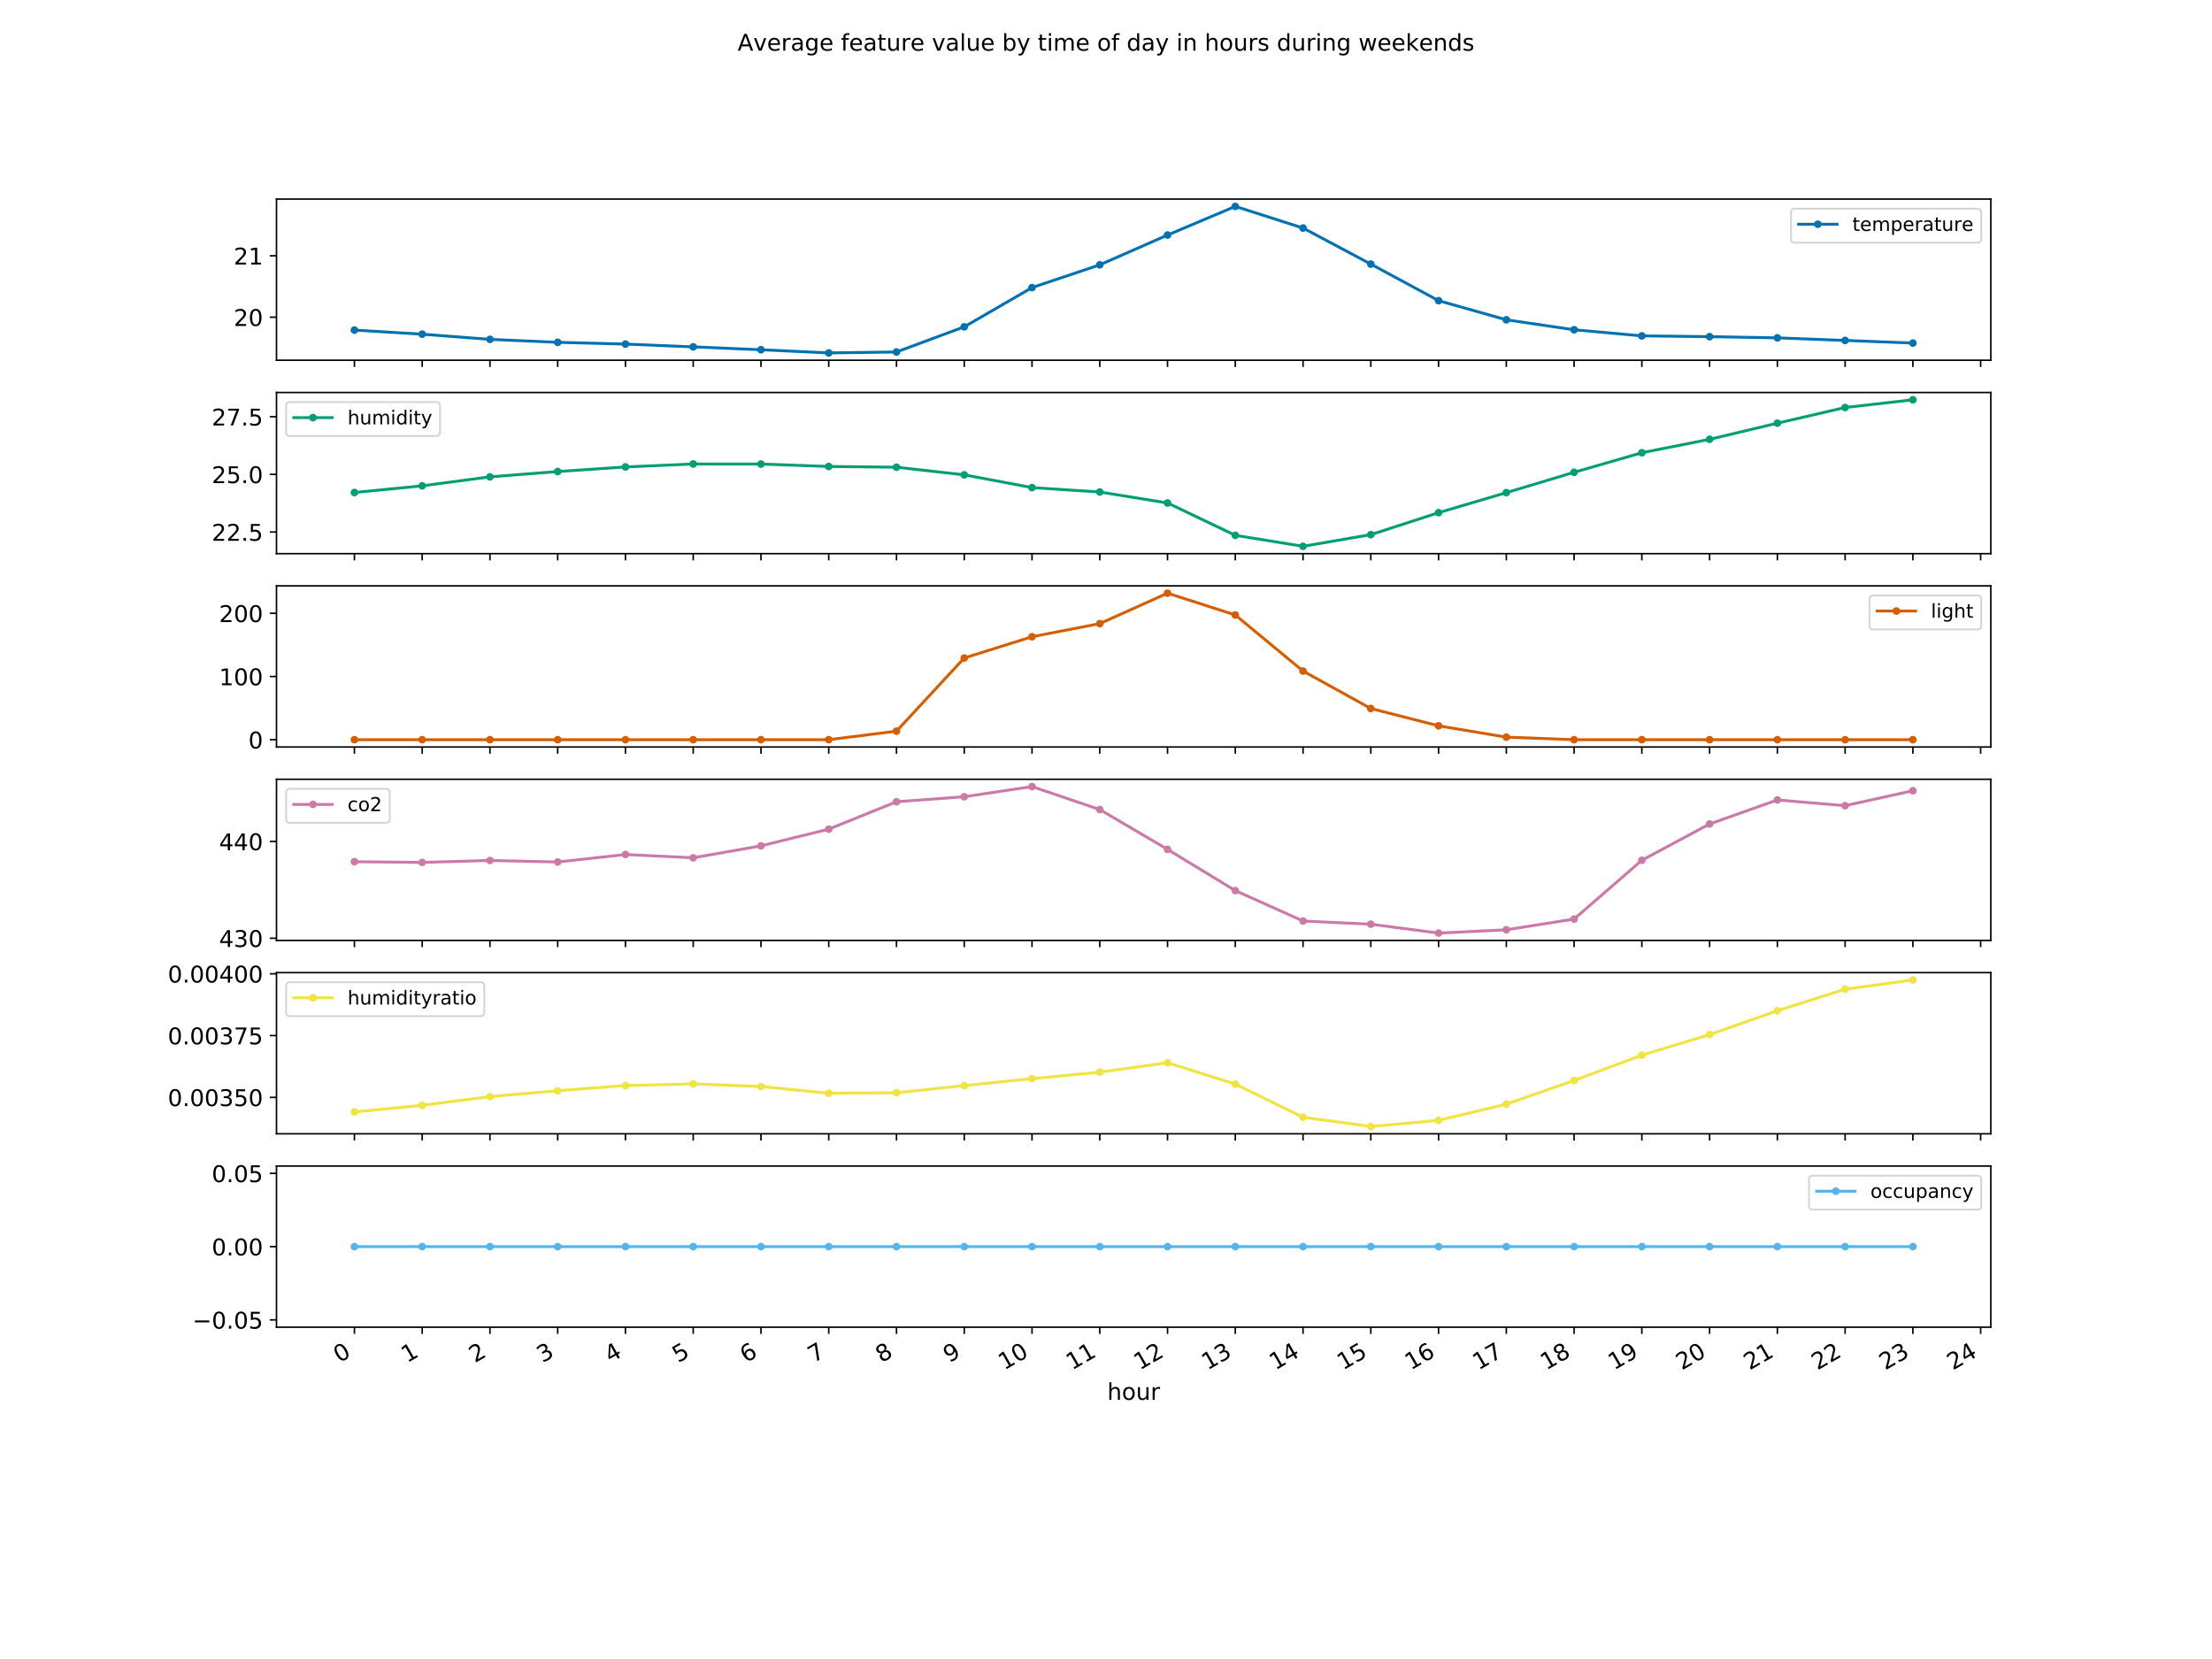 <?xml version="1.0" encoding="utf-8" standalone="no"?>
<!DOCTYPE svg PUBLIC "-//W3C//DTD SVG 1.1//EN"
  "http://www.w3.org/Graphics/SVG/1.1/DTD/svg11.dtd">
<!-- Created with matplotlib (https://matplotlib.org/) -->
<svg height="864pt" version="1.1" viewBox="0 0 1152 864" width="1152pt" xmlns="http://www.w3.org/2000/svg" xmlns:xlink="http://www.w3.org/1999/xlink">
 <defs>
  <style type="text/css">
*{stroke-linecap:butt;stroke-linejoin:round;}
  </style>
 </defs>
 <g id="figure_1">
  <g id="patch_1">
   <path d="M 0 864 
L 1152 864 
L 1152 0 
L 0 0 
z
" style="fill:#ffffff;"/>
  </g>
  <g id="axes_1">
   <g id="patch_2">
    <path d="M 144 187.611 
L 1036.8 187.611 
L 1036.8 103.68 
L 144 103.68 
z
" style="fill:#ffffff;"/>
   </g>
   <g id="matplotlib.axis_1">
    <g id="xtick_1">
     <g id="line2d_1">
      <defs>
       <path d="M 0 0 
L 0 3.5 
" id="m458e82cac8" style="stroke:#000000;stroke-width:0.8;"/>
      </defs>
      <g>
       <use style="stroke:#000000;stroke-width:0.8;" x="184.582" xlink:href="#m458e82cac8" y="187.611"/>
      </g>
     </g>
    </g>
    <g id="xtick_2">
     <g id="line2d_2">
      <g>
       <use style="stroke:#000000;stroke-width:0.8;" x="219.87" xlink:href="#m458e82cac8" y="187.611"/>
      </g>
     </g>
    </g>
    <g id="xtick_3">
     <g id="line2d_3">
      <g>
       <use style="stroke:#000000;stroke-width:0.8;" x="255.159" xlink:href="#m458e82cac8" y="187.611"/>
      </g>
     </g>
    </g>
    <g id="xtick_4">
     <g id="line2d_4">
      <g>
       <use style="stroke:#000000;stroke-width:0.8;" x="290.447" xlink:href="#m458e82cac8" y="187.611"/>
      </g>
     </g>
    </g>
    <g id="xtick_5">
     <g id="line2d_5">
      <g>
       <use style="stroke:#000000;stroke-width:0.8;" x="325.736" xlink:href="#m458e82cac8" y="187.611"/>
      </g>
     </g>
    </g>
    <g id="xtick_6">
     <g id="line2d_6">
      <g>
       <use style="stroke:#000000;stroke-width:0.8;" x="361.025" xlink:href="#m458e82cac8" y="187.611"/>
      </g>
     </g>
    </g>
    <g id="xtick_7">
     <g id="line2d_7">
      <g>
       <use style="stroke:#000000;stroke-width:0.8;" x="396.313" xlink:href="#m458e82cac8" y="187.611"/>
      </g>
     </g>
    </g>
    <g id="xtick_8">
     <g id="line2d_8">
      <g>
       <use style="stroke:#000000;stroke-width:0.8;" x="431.602" xlink:href="#m458e82cac8" y="187.611"/>
      </g>
     </g>
    </g>
    <g id="xtick_9">
     <g id="line2d_9">
      <g>
       <use style="stroke:#000000;stroke-width:0.8;" x="466.89" xlink:href="#m458e82cac8" y="187.611"/>
      </g>
     </g>
    </g>
    <g id="xtick_10">
     <g id="line2d_10">
      <g>
       <use style="stroke:#000000;stroke-width:0.8;" x="502.179" xlink:href="#m458e82cac8" y="187.611"/>
      </g>
     </g>
    </g>
    <g id="xtick_11">
     <g id="line2d_11">
      <g>
       <use style="stroke:#000000;stroke-width:0.8;" x="537.467" xlink:href="#m458e82cac8" y="187.611"/>
      </g>
     </g>
    </g>
    <g id="xtick_12">
     <g id="line2d_12">
      <g>
       <use style="stroke:#000000;stroke-width:0.8;" x="572.756" xlink:href="#m458e82cac8" y="187.611"/>
      </g>
     </g>
    </g>
    <g id="xtick_13">
     <g id="line2d_13">
      <g>
       <use style="stroke:#000000;stroke-width:0.8;" x="608.044" xlink:href="#m458e82cac8" y="187.611"/>
      </g>
     </g>
    </g>
    <g id="xtick_14">
     <g id="line2d_14">
      <g>
       <use style="stroke:#000000;stroke-width:0.8;" x="643.333" xlink:href="#m458e82cac8" y="187.611"/>
      </g>
     </g>
    </g>
    <g id="xtick_15">
     <g id="line2d_15">
      <g>
       <use style="stroke:#000000;stroke-width:0.8;" x="678.621" xlink:href="#m458e82cac8" y="187.611"/>
      </g>
     </g>
    </g>
    <g id="xtick_16">
     <g id="line2d_16">
      <g>
       <use style="stroke:#000000;stroke-width:0.8;" x="713.91" xlink:href="#m458e82cac8" y="187.611"/>
      </g>
     </g>
    </g>
    <g id="xtick_17">
     <g id="line2d_17">
      <g>
       <use style="stroke:#000000;stroke-width:0.8;" x="749.198" xlink:href="#m458e82cac8" y="187.611"/>
      </g>
     </g>
    </g>
    <g id="xtick_18">
     <g id="line2d_18">
      <g>
       <use style="stroke:#000000;stroke-width:0.8;" x="784.487" xlink:href="#m458e82cac8" y="187.611"/>
      </g>
     </g>
    </g>
    <g id="xtick_19">
     <g id="line2d_19">
      <g>
       <use style="stroke:#000000;stroke-width:0.8;" x="819.775" xlink:href="#m458e82cac8" y="187.611"/>
      </g>
     </g>
    </g>
    <g id="xtick_20">
     <g id="line2d_20">
      <g>
       <use style="stroke:#000000;stroke-width:0.8;" x="855.064" xlink:href="#m458e82cac8" y="187.611"/>
      </g>
     </g>
    </g>
    <g id="xtick_21">
     <g id="line2d_21">
      <g>
       <use style="stroke:#000000;stroke-width:0.8;" x="890.353" xlink:href="#m458e82cac8" y="187.611"/>
      </g>
     </g>
    </g>
    <g id="xtick_22">
     <g id="line2d_22">
      <g>
       <use style="stroke:#000000;stroke-width:0.8;" x="925.641" xlink:href="#m458e82cac8" y="187.611"/>
      </g>
     </g>
    </g>
    <g id="xtick_23">
     <g id="line2d_23">
      <g>
       <use style="stroke:#000000;stroke-width:0.8;" x="960.93" xlink:href="#m458e82cac8" y="187.611"/>
      </g>
     </g>
    </g>
    <g id="xtick_24">
     <g id="line2d_24">
      <g>
       <use style="stroke:#000000;stroke-width:0.8;" x="996.218" xlink:href="#m458e82cac8" y="187.611"/>
      </g>
     </g>
    </g>
    <g id="xtick_25">
     <g id="line2d_25">
      <g>
       <use style="stroke:#000000;stroke-width:0.8;" x="1031.507" xlink:href="#m458e82cac8" y="187.611"/>
      </g>
     </g>
    </g>
   </g>
   <g id="matplotlib.axis_2">
    <g id="ytick_1">
     <g id="line2d_26">
      <defs>
       <path d="M 0 0 
L -3.5 0 
" id="m923b584216" style="stroke:#000000;stroke-width:0.8;"/>
      </defs>
      <g>
       <use style="stroke:#000000;stroke-width:0.8;" x="144" xlink:href="#m923b584216" y="165.196"/>
      </g>
     </g>
     <g id="text_1">
      <!-- 20 -->
      <defs>
       <path d="M 19.188 8.297 
L 53.609 8.297 
L 53.609 0 
L 7.328 0 
L 7.328 8.297 
Q 12.938 14.109 22.625 23.891 
Q 32.328 33.688 34.812 36.531 
Q 39.547 41.844 41.422 45.531 
Q 43.312 49.219 43.312 52.781 
Q 43.312 58.594 39.234 62.25 
Q 35.156 65.922 28.609 65.922 
Q 23.969 65.922 18.812 64.312 
Q 13.672 62.703 7.812 59.422 
L 7.812 69.391 
Q 13.766 71.781 18.938 73 
Q 24.125 74.219 28.422 74.219 
Q 39.75 74.219 46.484 68.547 
Q 53.219 62.891 53.219 53.422 
Q 53.219 48.922 51.531 44.891 
Q 49.859 40.875 45.406 35.406 
Q 44.188 33.984 37.641 27.219 
Q 31.109 20.453 19.188 8.297 
z
" id="DejaVuSans-50"/>
       <path d="M 31.781 66.406 
Q 24.172 66.406 20.328 58.906 
Q 16.5 51.422 16.5 36.375 
Q 16.5 21.391 20.328 13.891 
Q 24.172 6.391 31.781 6.391 
Q 39.453 6.391 43.281 13.891 
Q 47.125 21.391 47.125 36.375 
Q 47.125 51.422 43.281 58.906 
Q 39.453 66.406 31.781 66.406 
z
M 31.781 74.219 
Q 44.047 74.219 50.516 64.516 
Q 56.984 54.828 56.984 36.375 
Q 56.984 17.969 50.516 8.266 
Q 44.047 -1.422 31.781 -1.422 
Q 19.531 -1.422 13.062 8.266 
Q 6.594 17.969 6.594 36.375 
Q 6.594 54.828 13.062 64.516 
Q 19.531 74.219 31.781 74.219 
z
" id="DejaVuSans-48"/>
      </defs>
      <g transform="translate(121.73 169.755)scale(0.12 -0.12)">
       <use xlink:href="#DejaVuSans-50"/>
       <use x="63.623" xlink:href="#DejaVuSans-48"/>
      </g>
     </g>
    </g>
    <g id="ytick_2">
     <g id="line2d_27">
      <g>
       <use style="stroke:#000000;stroke-width:0.8;" x="144" xlink:href="#m923b584216" y="133.191"/>
      </g>
     </g>
     <g id="text_2">
      <!-- 21 -->
      <defs>
       <path d="M 12.406 8.297 
L 28.516 8.297 
L 28.516 63.922 
L 10.984 60.406 
L 10.984 69.391 
L 28.422 72.906 
L 38.281 72.906 
L 38.281 8.297 
L 54.391 8.297 
L 54.391 0 
L 12.406 0 
z
" id="DejaVuSans-49"/>
      </defs>
      <g transform="translate(121.73 137.75)scale(0.12 -0.12)">
       <use xlink:href="#DejaVuSans-50"/>
       <use x="63.623" xlink:href="#DejaVuSans-49"/>
      </g>
     </g>
    </g>
   </g>
   <g id="line2d_28">
    <path clip-path="url(#p1d08dedd3a)" d="M 184.582 171.909 
L 219.87 174.043 
L 255.159 176.736 
L 290.447 178.279 
L 325.736 179.198 
L 361.025 180.648 
L 396.313 182.143 
L 431.602 183.796 
L 466.89 183.318 
L 502.179 170.212 
L 537.467 149.782 
L 572.756 137.924 
L 608.044 122.403 
L 643.333 107.495 
L 678.621 118.763 
L 713.91 137.539 
L 749.198 156.586 
L 784.487 166.554 
L 819.775 171.74 
L 855.064 174.92 
L 890.353 175.328 
L 925.641 175.956 
L 960.93 177.294 
L 996.218 178.658 
" style="fill:none;stroke:#0072b2;stroke-linecap:square;stroke-width:1.5;"/>
    <defs>
     <path d="M 0 1.5 
C 0.398 1.5 0.779 1.342 1.061 1.061 
C 1.342 0.779 1.5 0.398 1.5 0 
C 1.5 -0.398 1.342 -0.779 1.061 -1.061 
C 0.779 -1.342 0.398 -1.5 0 -1.5 
C -0.398 -1.5 -0.779 -1.342 -1.061 -1.061 
C -1.342 -0.779 -1.5 -0.398 -1.5 0 
C -1.5 0.398 -1.342 0.779 -1.061 1.061 
C -0.779 1.342 -0.398 1.5 0 1.5 
z
" id="mbaaa06903d" style="stroke:#0072b2;"/>
    </defs>
    <g clip-path="url(#p1d08dedd3a)">
     <use style="fill:#0072b2;stroke:#0072b2;" x="184.582" xlink:href="#mbaaa06903d" y="171.909"/>
     <use style="fill:#0072b2;stroke:#0072b2;" x="219.87" xlink:href="#mbaaa06903d" y="174.043"/>
     <use style="fill:#0072b2;stroke:#0072b2;" x="255.159" xlink:href="#mbaaa06903d" y="176.736"/>
     <use style="fill:#0072b2;stroke:#0072b2;" x="290.447" xlink:href="#mbaaa06903d" y="178.279"/>
     <use style="fill:#0072b2;stroke:#0072b2;" x="325.736" xlink:href="#mbaaa06903d" y="179.198"/>
     <use style="fill:#0072b2;stroke:#0072b2;" x="361.025" xlink:href="#mbaaa06903d" y="180.648"/>
     <use style="fill:#0072b2;stroke:#0072b2;" x="396.313" xlink:href="#mbaaa06903d" y="182.143"/>
     <use style="fill:#0072b2;stroke:#0072b2;" x="431.602" xlink:href="#mbaaa06903d" y="183.796"/>
     <use style="fill:#0072b2;stroke:#0072b2;" x="466.89" xlink:href="#mbaaa06903d" y="183.318"/>
     <use style="fill:#0072b2;stroke:#0072b2;" x="502.179" xlink:href="#mbaaa06903d" y="170.212"/>
     <use style="fill:#0072b2;stroke:#0072b2;" x="537.467" xlink:href="#mbaaa06903d" y="149.782"/>
     <use style="fill:#0072b2;stroke:#0072b2;" x="572.756" xlink:href="#mbaaa06903d" y="137.924"/>
     <use style="fill:#0072b2;stroke:#0072b2;" x="608.044" xlink:href="#mbaaa06903d" y="122.403"/>
     <use style="fill:#0072b2;stroke:#0072b2;" x="643.333" xlink:href="#mbaaa06903d" y="107.495"/>
     <use style="fill:#0072b2;stroke:#0072b2;" x="678.621" xlink:href="#mbaaa06903d" y="118.763"/>
     <use style="fill:#0072b2;stroke:#0072b2;" x="713.91" xlink:href="#mbaaa06903d" y="137.539"/>
     <use style="fill:#0072b2;stroke:#0072b2;" x="749.198" xlink:href="#mbaaa06903d" y="156.586"/>
     <use style="fill:#0072b2;stroke:#0072b2;" x="784.487" xlink:href="#mbaaa06903d" y="166.554"/>
     <use style="fill:#0072b2;stroke:#0072b2;" x="819.775" xlink:href="#mbaaa06903d" y="171.74"/>
     <use style="fill:#0072b2;stroke:#0072b2;" x="855.064" xlink:href="#mbaaa06903d" y="174.92"/>
     <use style="fill:#0072b2;stroke:#0072b2;" x="890.353" xlink:href="#mbaaa06903d" y="175.328"/>
     <use style="fill:#0072b2;stroke:#0072b2;" x="925.641" xlink:href="#mbaaa06903d" y="175.956"/>
     <use style="fill:#0072b2;stroke:#0072b2;" x="960.93" xlink:href="#mbaaa06903d" y="177.294"/>
     <use style="fill:#0072b2;stroke:#0072b2;" x="996.218" xlink:href="#mbaaa06903d" y="178.658"/>
    </g>
   </g>
   <g id="patch_3">
    <path d="M 144 187.611 
L 144 103.68 
" style="fill:none;stroke:#000000;stroke-linecap:square;stroke-linejoin:miter;stroke-width:0.8;"/>
   </g>
   <g id="patch_4">
    <path d="M 1036.8 187.611 
L 1036.8 103.68 
" style="fill:none;stroke:#000000;stroke-linecap:square;stroke-linejoin:miter;stroke-width:0.8;"/>
   </g>
   <g id="patch_5">
    <path d="M 144 187.611 
L 1036.8 187.611 
" style="fill:none;stroke:#000000;stroke-linecap:square;stroke-linejoin:miter;stroke-width:0.8;"/>
   </g>
   <g id="patch_6">
    <path d="M 144 103.68 
L 1036.8 103.68 
" style="fill:none;stroke:#000000;stroke-linecap:square;stroke-linejoin:miter;stroke-width:0.8;"/>
   </g>
   <g id="legend_1">
    <g id="patch_7">
     <path d="M 934.727 126.358 
L 1029.8 126.358 
Q 1031.8 126.358 1031.8 124.358 
L 1031.8 110.68 
Q 1031.8 108.68 1029.8 108.68 
L 934.727 108.68 
Q 932.727 108.68 932.727 110.68 
L 932.727 124.358 
Q 932.727 126.358 934.727 126.358 
z
" style="fill:#ffffff;opacity:0.8;stroke:#cccccc;stroke-linejoin:miter;"/>
    </g>
    <g id="line2d_29">
     <path d="M 936.727 116.778 
L 956.727 116.778 
" style="fill:none;stroke:#0072b2;stroke-linecap:square;stroke-width:1.5;"/>
    </g>
    <g id="line2d_30">
     <g>
      <use style="fill:#0072b2;stroke:#0072b2;" x="946.727" xlink:href="#mbaaa06903d" y="116.778"/>
     </g>
    </g>
    <g id="text_3">
     <!-- temperature -->
     <defs>
      <path d="M 18.312 70.219 
L 18.312 54.688 
L 36.812 54.688 
L 36.812 47.703 
L 18.312 47.703 
L 18.312 18.016 
Q 18.312 11.328 20.141 9.422 
Q 21.969 7.516 27.594 7.516 
L 36.812 7.516 
L 36.812 0 
L 27.594 0 
Q 17.188 0 13.234 3.875 
Q 9.281 7.766 9.281 18.016 
L 9.281 47.703 
L 2.688 47.703 
L 2.688 54.688 
L 9.281 54.688 
L 9.281 70.219 
z
" id="DejaVuSans-116"/>
      <path d="M 56.203 29.594 
L 56.203 25.203 
L 14.891 25.203 
Q 15.484 15.922 20.484 11.062 
Q 25.484 6.203 34.422 6.203 
Q 39.594 6.203 44.453 7.469 
Q 49.312 8.734 54.109 11.281 
L 54.109 2.781 
Q 49.266 0.734 44.188 -0.344 
Q 39.109 -1.422 33.891 -1.422 
Q 20.797 -1.422 13.156 6.188 
Q 5.516 13.812 5.516 26.812 
Q 5.516 40.234 12.766 48.109 
Q 20.016 56 32.328 56 
Q 43.359 56 49.781 48.891 
Q 56.203 41.797 56.203 29.594 
z
M 47.219 32.234 
Q 47.125 39.594 43.094 43.984 
Q 39.062 48.391 32.422 48.391 
Q 24.906 48.391 20.391 44.141 
Q 15.875 39.891 15.188 32.172 
z
" id="DejaVuSans-101"/>
      <path d="M 52 44.188 
Q 55.375 50.25 60.062 53.125 
Q 64.75 56 71.094 56 
Q 79.641 56 84.281 50.016 
Q 88.922 44.047 88.922 33.016 
L 88.922 0 
L 79.891 0 
L 79.891 32.719 
Q 79.891 40.578 77.094 44.375 
Q 74.312 48.188 68.609 48.188 
Q 61.625 48.188 57.562 43.547 
Q 53.516 38.922 53.516 30.906 
L 53.516 0 
L 44.484 0 
L 44.484 32.719 
Q 44.484 40.625 41.703 44.406 
Q 38.922 48.188 33.109 48.188 
Q 26.219 48.188 22.156 43.531 
Q 18.109 38.875 18.109 30.906 
L 18.109 0 
L 9.078 0 
L 9.078 54.688 
L 18.109 54.688 
L 18.109 46.188 
Q 21.188 51.219 25.484 53.609 
Q 29.781 56 35.688 56 
Q 41.656 56 45.828 52.969 
Q 50 49.953 52 44.188 
z
" id="DejaVuSans-109"/>
      <path d="M 18.109 8.203 
L 18.109 -20.797 
L 9.078 -20.797 
L 9.078 54.688 
L 18.109 54.688 
L 18.109 46.391 
Q 20.953 51.266 25.266 53.625 
Q 29.594 56 35.594 56 
Q 45.562 56 51.781 48.094 
Q 58.016 40.188 58.016 27.297 
Q 58.016 14.406 51.781 6.484 
Q 45.562 -1.422 35.594 -1.422 
Q 29.594 -1.422 25.266 0.953 
Q 20.953 3.328 18.109 8.203 
z
M 48.688 27.297 
Q 48.688 37.203 44.609 42.844 
Q 40.531 48.484 33.406 48.484 
Q 26.266 48.484 22.188 42.844 
Q 18.109 37.203 18.109 27.297 
Q 18.109 17.391 22.188 11.75 
Q 26.266 6.109 33.406 6.109 
Q 40.531 6.109 44.609 11.75 
Q 48.688 17.391 48.688 27.297 
z
" id="DejaVuSans-112"/>
      <path d="M 41.109 46.297 
Q 39.594 47.172 37.812 47.578 
Q 36.031 48 33.891 48 
Q 26.266 48 22.188 43.047 
Q 18.109 38.094 18.109 28.812 
L 18.109 0 
L 9.078 0 
L 9.078 54.688 
L 18.109 54.688 
L 18.109 46.188 
Q 20.953 51.172 25.484 53.578 
Q 30.031 56 36.531 56 
Q 37.453 56 38.578 55.875 
Q 39.703 55.766 41.062 55.516 
z
" id="DejaVuSans-114"/>
      <path d="M 34.281 27.484 
Q 23.391 27.484 19.188 25 
Q 14.984 22.516 14.984 16.5 
Q 14.984 11.719 18.141 8.906 
Q 21.297 6.109 26.703 6.109 
Q 34.188 6.109 38.703 11.406 
Q 43.219 16.703 43.219 25.484 
L 43.219 27.484 
z
M 52.203 31.203 
L 52.203 0 
L 43.219 0 
L 43.219 8.297 
Q 40.141 3.328 35.547 0.953 
Q 30.953 -1.422 24.312 -1.422 
Q 15.922 -1.422 10.953 3.297 
Q 6 8.016 6 15.922 
Q 6 25.141 12.172 29.828 
Q 18.359 34.516 30.609 34.516 
L 43.219 34.516 
L 43.219 35.406 
Q 43.219 41.609 39.141 45 
Q 35.062 48.391 27.688 48.391 
Q 23 48.391 18.547 47.266 
Q 14.109 46.141 10.016 43.891 
L 10.016 52.203 
Q 14.938 54.109 19.578 55.047 
Q 24.219 56 28.609 56 
Q 40.484 56 46.344 49.844 
Q 52.203 43.703 52.203 31.203 
z
" id="DejaVuSans-97"/>
      <path d="M 8.5 21.578 
L 8.5 54.688 
L 17.484 54.688 
L 17.484 21.922 
Q 17.484 14.156 20.5 10.266 
Q 23.531 6.391 29.594 6.391 
Q 36.859 6.391 41.078 11.031 
Q 45.312 15.672 45.312 23.688 
L 45.312 54.688 
L 54.297 54.688 
L 54.297 0 
L 45.312 0 
L 45.312 8.406 
Q 42.047 3.422 37.719 1 
Q 33.406 -1.422 27.688 -1.422 
Q 18.266 -1.422 13.375 4.438 
Q 8.5 10.297 8.5 21.578 
z
M 31.109 56 
z
" id="DejaVuSans-117"/>
     </defs>
     <g transform="translate(964.727 120.278)scale(0.1 -0.1)">
      <use xlink:href="#DejaVuSans-116"/>
      <use x="39.209" xlink:href="#DejaVuSans-101"/>
      <use x="100.732" xlink:href="#DejaVuSans-109"/>
      <use x="198.145" xlink:href="#DejaVuSans-112"/>
      <use x="261.621" xlink:href="#DejaVuSans-101"/>
      <use x="323.145" xlink:href="#DejaVuSans-114"/>
      <use x="364.258" xlink:href="#DejaVuSans-97"/>
      <use x="425.537" xlink:href="#DejaVuSans-116"/>
      <use x="464.746" xlink:href="#DejaVuSans-117"/>
      <use x="528.125" xlink:href="#DejaVuSans-114"/>
      <use x="569.207" xlink:href="#DejaVuSans-101"/>
     </g>
    </g>
   </g>
  </g>
  <g id="axes_2">
   <g id="patch_8">
    <path d="M 144 288.329 
L 1036.8 288.329 
L 1036.8 204.398 
L 144 204.398 
z
" style="fill:#ffffff;"/>
   </g>
   <g id="matplotlib.axis_3">
    <g id="xtick_26">
     <g id="line2d_31">
      <g>
       <use style="stroke:#000000;stroke-width:0.8;" x="184.582" xlink:href="#m458e82cac8" y="288.329"/>
      </g>
     </g>
    </g>
    <g id="xtick_27">
     <g id="line2d_32">
      <g>
       <use style="stroke:#000000;stroke-width:0.8;" x="219.87" xlink:href="#m458e82cac8" y="288.329"/>
      </g>
     </g>
    </g>
    <g id="xtick_28">
     <g id="line2d_33">
      <g>
       <use style="stroke:#000000;stroke-width:0.8;" x="255.159" xlink:href="#m458e82cac8" y="288.329"/>
      </g>
     </g>
    </g>
    <g id="xtick_29">
     <g id="line2d_34">
      <g>
       <use style="stroke:#000000;stroke-width:0.8;" x="290.447" xlink:href="#m458e82cac8" y="288.329"/>
      </g>
     </g>
    </g>
    <g id="xtick_30">
     <g id="line2d_35">
      <g>
       <use style="stroke:#000000;stroke-width:0.8;" x="325.736" xlink:href="#m458e82cac8" y="288.329"/>
      </g>
     </g>
    </g>
    <g id="xtick_31">
     <g id="line2d_36">
      <g>
       <use style="stroke:#000000;stroke-width:0.8;" x="361.025" xlink:href="#m458e82cac8" y="288.329"/>
      </g>
     </g>
    </g>
    <g id="xtick_32">
     <g id="line2d_37">
      <g>
       <use style="stroke:#000000;stroke-width:0.8;" x="396.313" xlink:href="#m458e82cac8" y="288.329"/>
      </g>
     </g>
    </g>
    <g id="xtick_33">
     <g id="line2d_38">
      <g>
       <use style="stroke:#000000;stroke-width:0.8;" x="431.602" xlink:href="#m458e82cac8" y="288.329"/>
      </g>
     </g>
    </g>
    <g id="xtick_34">
     <g id="line2d_39">
      <g>
       <use style="stroke:#000000;stroke-width:0.8;" x="466.89" xlink:href="#m458e82cac8" y="288.329"/>
      </g>
     </g>
    </g>
    <g id="xtick_35">
     <g id="line2d_40">
      <g>
       <use style="stroke:#000000;stroke-width:0.8;" x="502.179" xlink:href="#m458e82cac8" y="288.329"/>
      </g>
     </g>
    </g>
    <g id="xtick_36">
     <g id="line2d_41">
      <g>
       <use style="stroke:#000000;stroke-width:0.8;" x="537.467" xlink:href="#m458e82cac8" y="288.329"/>
      </g>
     </g>
    </g>
    <g id="xtick_37">
     <g id="line2d_42">
      <g>
       <use style="stroke:#000000;stroke-width:0.8;" x="572.756" xlink:href="#m458e82cac8" y="288.329"/>
      </g>
     </g>
    </g>
    <g id="xtick_38">
     <g id="line2d_43">
      <g>
       <use style="stroke:#000000;stroke-width:0.8;" x="608.044" xlink:href="#m458e82cac8" y="288.329"/>
      </g>
     </g>
    </g>
    <g id="xtick_39">
     <g id="line2d_44">
      <g>
       <use style="stroke:#000000;stroke-width:0.8;" x="643.333" xlink:href="#m458e82cac8" y="288.329"/>
      </g>
     </g>
    </g>
    <g id="xtick_40">
     <g id="line2d_45">
      <g>
       <use style="stroke:#000000;stroke-width:0.8;" x="678.621" xlink:href="#m458e82cac8" y="288.329"/>
      </g>
     </g>
    </g>
    <g id="xtick_41">
     <g id="line2d_46">
      <g>
       <use style="stroke:#000000;stroke-width:0.8;" x="713.91" xlink:href="#m458e82cac8" y="288.329"/>
      </g>
     </g>
    </g>
    <g id="xtick_42">
     <g id="line2d_47">
      <g>
       <use style="stroke:#000000;stroke-width:0.8;" x="749.198" xlink:href="#m458e82cac8" y="288.329"/>
      </g>
     </g>
    </g>
    <g id="xtick_43">
     <g id="line2d_48">
      <g>
       <use style="stroke:#000000;stroke-width:0.8;" x="784.487" xlink:href="#m458e82cac8" y="288.329"/>
      </g>
     </g>
    </g>
    <g id="xtick_44">
     <g id="line2d_49">
      <g>
       <use style="stroke:#000000;stroke-width:0.8;" x="819.775" xlink:href="#m458e82cac8" y="288.329"/>
      </g>
     </g>
    </g>
    <g id="xtick_45">
     <g id="line2d_50">
      <g>
       <use style="stroke:#000000;stroke-width:0.8;" x="855.064" xlink:href="#m458e82cac8" y="288.329"/>
      </g>
     </g>
    </g>
    <g id="xtick_46">
     <g id="line2d_51">
      <g>
       <use style="stroke:#000000;stroke-width:0.8;" x="890.353" xlink:href="#m458e82cac8" y="288.329"/>
      </g>
     </g>
    </g>
    <g id="xtick_47">
     <g id="line2d_52">
      <g>
       <use style="stroke:#000000;stroke-width:0.8;" x="925.641" xlink:href="#m458e82cac8" y="288.329"/>
      </g>
     </g>
    </g>
    <g id="xtick_48">
     <g id="line2d_53">
      <g>
       <use style="stroke:#000000;stroke-width:0.8;" x="960.93" xlink:href="#m458e82cac8" y="288.329"/>
      </g>
     </g>
    </g>
    <g id="xtick_49">
     <g id="line2d_54">
      <g>
       <use style="stroke:#000000;stroke-width:0.8;" x="996.218" xlink:href="#m458e82cac8" y="288.329"/>
      </g>
     </g>
    </g>
    <g id="xtick_50">
     <g id="line2d_55">
      <g>
       <use style="stroke:#000000;stroke-width:0.8;" x="1031.507" xlink:href="#m458e82cac8" y="288.329"/>
      </g>
     </g>
    </g>
   </g>
   <g id="matplotlib.axis_4">
    <g id="ytick_3">
     <g id="line2d_56">
      <g>
       <use style="stroke:#000000;stroke-width:0.8;" x="144" xlink:href="#m923b584216" y="277.068"/>
      </g>
     </g>
     <g id="text_4">
      <!-- 22.5 -->
      <defs>
       <path d="M 10.688 12.406 
L 21 12.406 
L 21 0 
L 10.688 0 
z
" id="DejaVuSans-46"/>
       <path d="M 10.797 72.906 
L 49.516 72.906 
L 49.516 64.594 
L 19.828 64.594 
L 19.828 46.734 
Q 21.969 47.469 24.109 47.828 
Q 26.266 48.188 28.422 48.188 
Q 40.625 48.188 47.75 41.5 
Q 54.891 34.812 54.891 23.391 
Q 54.891 11.625 47.562 5.094 
Q 40.234 -1.422 26.906 -1.422 
Q 22.312 -1.422 17.547 -0.641 
Q 12.797 0.141 7.719 1.703 
L 7.719 11.625 
Q 12.109 9.234 16.797 8.062 
Q 21.484 6.891 26.703 6.891 
Q 35.156 6.891 40.078 11.328 
Q 45.016 15.766 45.016 23.391 
Q 45.016 31 40.078 35.438 
Q 35.156 39.891 26.703 39.891 
Q 22.75 39.891 18.812 39.016 
Q 14.891 38.141 10.797 36.281 
z
" id="DejaVuSans-53"/>
      </defs>
      <g transform="translate(110.281 281.627)scale(0.12 -0.12)">
       <use xlink:href="#DejaVuSans-50"/>
       <use x="63.623" xlink:href="#DejaVuSans-50"/>
       <use x="127.246" xlink:href="#DejaVuSans-46"/>
       <use x="159.033" xlink:href="#DejaVuSans-53"/>
      </g>
     </g>
    </g>
    <g id="ytick_4">
     <g id="line2d_57">
      <g>
       <use style="stroke:#000000;stroke-width:0.8;" x="144" xlink:href="#m923b584216" y="247.052"/>
      </g>
     </g>
     <g id="text_5">
      <!-- 25.0 -->
      <g transform="translate(110.281 251.611)scale(0.12 -0.12)">
       <use xlink:href="#DejaVuSans-50"/>
       <use x="63.623" xlink:href="#DejaVuSans-53"/>
       <use x="127.246" xlink:href="#DejaVuSans-46"/>
       <use x="159.033" xlink:href="#DejaVuSans-48"/>
      </g>
     </g>
    </g>
    <g id="ytick_5">
     <g id="line2d_58">
      <g>
       <use style="stroke:#000000;stroke-width:0.8;" x="144" xlink:href="#m923b584216" y="217.036"/>
      </g>
     </g>
     <g id="text_6">
      <!-- 27.5 -->
      <defs>
       <path d="M 8.203 72.906 
L 55.078 72.906 
L 55.078 68.703 
L 28.609 0 
L 18.312 0 
L 43.219 64.594 
L 8.203 64.594 
z
" id="DejaVuSans-55"/>
      </defs>
      <g transform="translate(110.281 221.595)scale(0.12 -0.12)">
       <use xlink:href="#DejaVuSans-50"/>
       <use x="63.623" xlink:href="#DejaVuSans-55"/>
       <use x="127.246" xlink:href="#DejaVuSans-46"/>
       <use x="159.033" xlink:href="#DejaVuSans-53"/>
      </g>
     </g>
    </g>
   </g>
   <g id="line2d_59">
    <path clip-path="url(#p68f4f3b94e)" d="M 184.582 256.5 
L 219.87 253.024 
L 255.159 248.34 
L 290.447 245.586 
L 325.736 243.186 
L 361.025 241.642 
L 396.313 241.674 
L 431.602 242.939 
L 466.89 243.33 
L 502.179 247.297 
L 537.467 253.935 
L 572.756 256.229 
L 608.044 261.94 
L 643.333 278.791 
L 678.621 284.514 
L 713.91 278.443 
L 749.198 267.005 
L 784.487 256.568 
L 819.775 245.971 
L 855.064 235.79 
L 890.353 228.79 
L 925.641 220.395 
L 960.93 212.224 
L 996.218 208.213 
" style="fill:none;stroke:#009e73;stroke-linecap:square;stroke-width:1.5;"/>
    <defs>
     <path d="M 0 1.5 
C 0.398 1.5 0.779 1.342 1.061 1.061 
C 1.342 0.779 1.5 0.398 1.5 0 
C 1.5 -0.398 1.342 -0.779 1.061 -1.061 
C 0.779 -1.342 0.398 -1.5 0 -1.5 
C -0.398 -1.5 -0.779 -1.342 -1.061 -1.061 
C -1.342 -0.779 -1.5 -0.398 -1.5 0 
C -1.5 0.398 -1.342 0.779 -1.061 1.061 
C -0.779 1.342 -0.398 1.5 0 1.5 
z
" id="m293610f234" style="stroke:#009e73;"/>
    </defs>
    <g clip-path="url(#p68f4f3b94e)">
     <use style="fill:#009e73;stroke:#009e73;" x="184.582" xlink:href="#m293610f234" y="256.5"/>
     <use style="fill:#009e73;stroke:#009e73;" x="219.87" xlink:href="#m293610f234" y="253.024"/>
     <use style="fill:#009e73;stroke:#009e73;" x="255.159" xlink:href="#m293610f234" y="248.34"/>
     <use style="fill:#009e73;stroke:#009e73;" x="290.447" xlink:href="#m293610f234" y="245.586"/>
     <use style="fill:#009e73;stroke:#009e73;" x="325.736" xlink:href="#m293610f234" y="243.186"/>
     <use style="fill:#009e73;stroke:#009e73;" x="361.025" xlink:href="#m293610f234" y="241.642"/>
     <use style="fill:#009e73;stroke:#009e73;" x="396.313" xlink:href="#m293610f234" y="241.674"/>
     <use style="fill:#009e73;stroke:#009e73;" x="431.602" xlink:href="#m293610f234" y="242.939"/>
     <use style="fill:#009e73;stroke:#009e73;" x="466.89" xlink:href="#m293610f234" y="243.33"/>
     <use style="fill:#009e73;stroke:#009e73;" x="502.179" xlink:href="#m293610f234" y="247.297"/>
     <use style="fill:#009e73;stroke:#009e73;" x="537.467" xlink:href="#m293610f234" y="253.935"/>
     <use style="fill:#009e73;stroke:#009e73;" x="572.756" xlink:href="#m293610f234" y="256.229"/>
     <use style="fill:#009e73;stroke:#009e73;" x="608.044" xlink:href="#m293610f234" y="261.94"/>
     <use style="fill:#009e73;stroke:#009e73;" x="643.333" xlink:href="#m293610f234" y="278.791"/>
     <use style="fill:#009e73;stroke:#009e73;" x="678.621" xlink:href="#m293610f234" y="284.514"/>
     <use style="fill:#009e73;stroke:#009e73;" x="713.91" xlink:href="#m293610f234" y="278.443"/>
     <use style="fill:#009e73;stroke:#009e73;" x="749.198" xlink:href="#m293610f234" y="267.005"/>
     <use style="fill:#009e73;stroke:#009e73;" x="784.487" xlink:href="#m293610f234" y="256.568"/>
     <use style="fill:#009e73;stroke:#009e73;" x="819.775" xlink:href="#m293610f234" y="245.971"/>
     <use style="fill:#009e73;stroke:#009e73;" x="855.064" xlink:href="#m293610f234" y="235.79"/>
     <use style="fill:#009e73;stroke:#009e73;" x="890.353" xlink:href="#m293610f234" y="228.79"/>
     <use style="fill:#009e73;stroke:#009e73;" x="925.641" xlink:href="#m293610f234" y="220.395"/>
     <use style="fill:#009e73;stroke:#009e73;" x="960.93" xlink:href="#m293610f234" y="212.224"/>
     <use style="fill:#009e73;stroke:#009e73;" x="996.218" xlink:href="#m293610f234" y="208.213"/>
    </g>
   </g>
   <g id="patch_9">
    <path d="M 144 288.329 
L 144 204.398 
" style="fill:none;stroke:#000000;stroke-linecap:square;stroke-linejoin:miter;stroke-width:0.8;"/>
   </g>
   <g id="patch_10">
    <path d="M 1036.8 288.329 
L 1036.8 204.398 
" style="fill:none;stroke:#000000;stroke-linecap:square;stroke-linejoin:miter;stroke-width:0.8;"/>
   </g>
   <g id="patch_11">
    <path d="M 144 288.329 
L 1036.8 288.329 
" style="fill:none;stroke:#000000;stroke-linecap:square;stroke-linejoin:miter;stroke-width:0.8;"/>
   </g>
   <g id="patch_12">
    <path d="M 144 204.398 
L 1036.8 204.398 
" style="fill:none;stroke:#000000;stroke-linecap:square;stroke-linejoin:miter;stroke-width:0.8;"/>
   </g>
   <g id="legend_2">
    <g id="patch_13">
     <path d="M 151 227.076 
L 227.159 227.076 
Q 229.159 227.076 229.159 225.076 
L 229.159 211.398 
Q 229.159 209.398 227.159 209.398 
L 151 209.398 
Q 149 209.398 149 211.398 
L 149 225.076 
Q 149 227.076 151 227.076 
z
" style="fill:#ffffff;opacity:0.8;stroke:#cccccc;stroke-linejoin:miter;"/>
    </g>
    <g id="line2d_60">
     <path d="M 153 217.496 
L 173 217.496 
" style="fill:none;stroke:#009e73;stroke-linecap:square;stroke-width:1.5;"/>
    </g>
    <g id="line2d_61">
     <g>
      <use style="fill:#009e73;stroke:#009e73;" x="163" xlink:href="#m293610f234" y="217.496"/>
     </g>
    </g>
    <g id="text_7">
     <!-- humidity -->
     <defs>
      <path d="M 54.891 33.016 
L 54.891 0 
L 45.906 0 
L 45.906 32.719 
Q 45.906 40.484 42.875 44.328 
Q 39.844 48.188 33.797 48.188 
Q 26.516 48.188 22.312 43.547 
Q 18.109 38.922 18.109 30.906 
L 18.109 0 
L 9.078 0 
L 9.078 75.984 
L 18.109 75.984 
L 18.109 46.188 
Q 21.344 51.125 25.703 53.562 
Q 30.078 56 35.797 56 
Q 45.219 56 50.047 50.172 
Q 54.891 44.344 54.891 33.016 
z
" id="DejaVuSans-104"/>
      <path d="M 9.422 54.688 
L 18.406 54.688 
L 18.406 0 
L 9.422 0 
z
M 9.422 75.984 
L 18.406 75.984 
L 18.406 64.594 
L 9.422 64.594 
z
" id="DejaVuSans-105"/>
      <path d="M 45.406 46.391 
L 45.406 75.984 
L 54.391 75.984 
L 54.391 0 
L 45.406 0 
L 45.406 8.203 
Q 42.578 3.328 38.25 0.953 
Q 33.938 -1.422 27.875 -1.422 
Q 17.969 -1.422 11.734 6.484 
Q 5.516 14.406 5.516 27.297 
Q 5.516 40.188 11.734 48.094 
Q 17.969 56 27.875 56 
Q 33.938 56 38.25 53.625 
Q 42.578 51.266 45.406 46.391 
z
M 14.797 27.297 
Q 14.797 17.391 18.875 11.75 
Q 22.953 6.109 30.078 6.109 
Q 37.203 6.109 41.297 11.75 
Q 45.406 17.391 45.406 27.297 
Q 45.406 37.203 41.297 42.844 
Q 37.203 48.484 30.078 48.484 
Q 22.953 48.484 18.875 42.844 
Q 14.797 37.203 14.797 27.297 
z
" id="DejaVuSans-100"/>
      <path d="M 32.172 -5.078 
Q 28.375 -14.844 24.75 -17.812 
Q 21.141 -20.797 15.094 -20.797 
L 7.906 -20.797 
L 7.906 -13.281 
L 13.188 -13.281 
Q 16.891 -13.281 18.938 -11.516 
Q 21 -9.766 23.484 -3.219 
L 25.094 0.875 
L 2.984 54.688 
L 12.5 54.688 
L 29.594 11.922 
L 46.688 54.688 
L 56.203 54.688 
z
" id="DejaVuSans-121"/>
     </defs>
     <g transform="translate(181 220.996)scale(0.1 -0.1)">
      <use xlink:href="#DejaVuSans-104"/>
      <use x="63.379" xlink:href="#DejaVuSans-117"/>
      <use x="126.758" xlink:href="#DejaVuSans-109"/>
      <use x="224.17" xlink:href="#DejaVuSans-105"/>
      <use x="251.953" xlink:href="#DejaVuSans-100"/>
      <use x="315.43" xlink:href="#DejaVuSans-105"/>
      <use x="343.213" xlink:href="#DejaVuSans-116"/>
      <use x="382.422" xlink:href="#DejaVuSans-121"/>
     </g>
    </g>
   </g>
  </g>
  <g id="axes_3">
   <g id="patch_14">
    <path d="M 144 389.047 
L 1036.8 389.047 
L 1036.8 305.115 
L 144 305.115 
z
" style="fill:#ffffff;"/>
   </g>
   <g id="matplotlib.axis_5">
    <g id="xtick_51">
     <g id="line2d_62">
      <g>
       <use style="stroke:#000000;stroke-width:0.8;" x="184.582" xlink:href="#m458e82cac8" y="389.047"/>
      </g>
     </g>
    </g>
    <g id="xtick_52">
     <g id="line2d_63">
      <g>
       <use style="stroke:#000000;stroke-width:0.8;" x="219.87" xlink:href="#m458e82cac8" y="389.047"/>
      </g>
     </g>
    </g>
    <g id="xtick_53">
     <g id="line2d_64">
      <g>
       <use style="stroke:#000000;stroke-width:0.8;" x="255.159" xlink:href="#m458e82cac8" y="389.047"/>
      </g>
     </g>
    </g>
    <g id="xtick_54">
     <g id="line2d_65">
      <g>
       <use style="stroke:#000000;stroke-width:0.8;" x="290.447" xlink:href="#m458e82cac8" y="389.047"/>
      </g>
     </g>
    </g>
    <g id="xtick_55">
     <g id="line2d_66">
      <g>
       <use style="stroke:#000000;stroke-width:0.8;" x="325.736" xlink:href="#m458e82cac8" y="389.047"/>
      </g>
     </g>
    </g>
    <g id="xtick_56">
     <g id="line2d_67">
      <g>
       <use style="stroke:#000000;stroke-width:0.8;" x="361.025" xlink:href="#m458e82cac8" y="389.047"/>
      </g>
     </g>
    </g>
    <g id="xtick_57">
     <g id="line2d_68">
      <g>
       <use style="stroke:#000000;stroke-width:0.8;" x="396.313" xlink:href="#m458e82cac8" y="389.047"/>
      </g>
     </g>
    </g>
    <g id="xtick_58">
     <g id="line2d_69">
      <g>
       <use style="stroke:#000000;stroke-width:0.8;" x="431.602" xlink:href="#m458e82cac8" y="389.047"/>
      </g>
     </g>
    </g>
    <g id="xtick_59">
     <g id="line2d_70">
      <g>
       <use style="stroke:#000000;stroke-width:0.8;" x="466.89" xlink:href="#m458e82cac8" y="389.047"/>
      </g>
     </g>
    </g>
    <g id="xtick_60">
     <g id="line2d_71">
      <g>
       <use style="stroke:#000000;stroke-width:0.8;" x="502.179" xlink:href="#m458e82cac8" y="389.047"/>
      </g>
     </g>
    </g>
    <g id="xtick_61">
     <g id="line2d_72">
      <g>
       <use style="stroke:#000000;stroke-width:0.8;" x="537.467" xlink:href="#m458e82cac8" y="389.047"/>
      </g>
     </g>
    </g>
    <g id="xtick_62">
     <g id="line2d_73">
      <g>
       <use style="stroke:#000000;stroke-width:0.8;" x="572.756" xlink:href="#m458e82cac8" y="389.047"/>
      </g>
     </g>
    </g>
    <g id="xtick_63">
     <g id="line2d_74">
      <g>
       <use style="stroke:#000000;stroke-width:0.8;" x="608.044" xlink:href="#m458e82cac8" y="389.047"/>
      </g>
     </g>
    </g>
    <g id="xtick_64">
     <g id="line2d_75">
      <g>
       <use style="stroke:#000000;stroke-width:0.8;" x="643.333" xlink:href="#m458e82cac8" y="389.047"/>
      </g>
     </g>
    </g>
    <g id="xtick_65">
     <g id="line2d_76">
      <g>
       <use style="stroke:#000000;stroke-width:0.8;" x="678.621" xlink:href="#m458e82cac8" y="389.047"/>
      </g>
     </g>
    </g>
    <g id="xtick_66">
     <g id="line2d_77">
      <g>
       <use style="stroke:#000000;stroke-width:0.8;" x="713.91" xlink:href="#m458e82cac8" y="389.047"/>
      </g>
     </g>
    </g>
    <g id="xtick_67">
     <g id="line2d_78">
      <g>
       <use style="stroke:#000000;stroke-width:0.8;" x="749.198" xlink:href="#m458e82cac8" y="389.047"/>
      </g>
     </g>
    </g>
    <g id="xtick_68">
     <g id="line2d_79">
      <g>
       <use style="stroke:#000000;stroke-width:0.8;" x="784.487" xlink:href="#m458e82cac8" y="389.047"/>
      </g>
     </g>
    </g>
    <g id="xtick_69">
     <g id="line2d_80">
      <g>
       <use style="stroke:#000000;stroke-width:0.8;" x="819.775" xlink:href="#m458e82cac8" y="389.047"/>
      </g>
     </g>
    </g>
    <g id="xtick_70">
     <g id="line2d_81">
      <g>
       <use style="stroke:#000000;stroke-width:0.8;" x="855.064" xlink:href="#m458e82cac8" y="389.047"/>
      </g>
     </g>
    </g>
    <g id="xtick_71">
     <g id="line2d_82">
      <g>
       <use style="stroke:#000000;stroke-width:0.8;" x="890.353" xlink:href="#m458e82cac8" y="389.047"/>
      </g>
     </g>
    </g>
    <g id="xtick_72">
     <g id="line2d_83">
      <g>
       <use style="stroke:#000000;stroke-width:0.8;" x="925.641" xlink:href="#m458e82cac8" y="389.047"/>
      </g>
     </g>
    </g>
    <g id="xtick_73">
     <g id="line2d_84">
      <g>
       <use style="stroke:#000000;stroke-width:0.8;" x="960.93" xlink:href="#m458e82cac8" y="389.047"/>
      </g>
     </g>
    </g>
    <g id="xtick_74">
     <g id="line2d_85">
      <g>
       <use style="stroke:#000000;stroke-width:0.8;" x="996.218" xlink:href="#m458e82cac8" y="389.047"/>
      </g>
     </g>
    </g>
    <g id="xtick_75">
     <g id="line2d_86">
      <g>
       <use style="stroke:#000000;stroke-width:0.8;" x="1031.507" xlink:href="#m458e82cac8" y="389.047"/>
      </g>
     </g>
    </g>
   </g>
   <g id="matplotlib.axis_6">
    <g id="ytick_6">
     <g id="line2d_87">
      <g>
       <use style="stroke:#000000;stroke-width:0.8;" x="144" xlink:href="#m923b584216" y="385.232"/>
      </g>
     </g>
     <g id="text_8">
      <!-- 0 -->
      <g transform="translate(129.365 389.791)scale(0.12 -0.12)">
       <use xlink:href="#DejaVuSans-48"/>
      </g>
     </g>
    </g>
    <g id="ytick_7">
     <g id="line2d_88">
      <g>
       <use style="stroke:#000000;stroke-width:0.8;" x="144" xlink:href="#m923b584216" y="352.316"/>
      </g>
     </g>
     <g id="text_9">
      <!-- 100 -->
      <g transform="translate(114.095 356.875)scale(0.12 -0.12)">
       <use xlink:href="#DejaVuSans-49"/>
       <use x="63.623" xlink:href="#DejaVuSans-48"/>
       <use x="127.246" xlink:href="#DejaVuSans-48"/>
      </g>
     </g>
    </g>
    <g id="ytick_8">
     <g id="line2d_89">
      <g>
       <use style="stroke:#000000;stroke-width:0.8;" x="144" xlink:href="#m923b584216" y="319.4"/>
      </g>
     </g>
     <g id="text_10">
      <!-- 200 -->
      <g transform="translate(114.095 323.959)scale(0.12 -0.12)">
       <use xlink:href="#DejaVuSans-50"/>
       <use x="63.623" xlink:href="#DejaVuSans-48"/>
       <use x="127.246" xlink:href="#DejaVuSans-48"/>
      </g>
     </g>
    </g>
   </g>
   <g id="line2d_90">
    <path clip-path="url(#pe2b81ed5a4)" d="M 184.582 385.232 
L 219.87 385.232 
L 255.159 385.232 
L 290.447 385.232 
L 325.736 385.232 
L 361.025 385.232 
L 396.313 385.232 
L 431.602 385.232 
L 466.89 380.787 
L 502.179 342.679 
L 537.467 331.612 
L 572.756 324.773 
L 608.044 308.93 
L 643.333 320.283 
L 678.621 349.488 
L 713.91 368.984 
L 749.198 378.007 
L 784.487 383.908 
L 819.775 385.232 
L 855.064 385.232 
L 890.353 385.232 
L 925.641 385.232 
L 960.93 385.232 
L 996.218 385.232 
" style="fill:none;stroke:#d55e00;stroke-linecap:square;stroke-width:1.5;"/>
    <defs>
     <path d="M 0 1.5 
C 0.398 1.5 0.779 1.342 1.061 1.061 
C 1.342 0.779 1.5 0.398 1.5 0 
C 1.5 -0.398 1.342 -0.779 1.061 -1.061 
C 0.779 -1.342 0.398 -1.5 0 -1.5 
C -0.398 -1.5 -0.779 -1.342 -1.061 -1.061 
C -1.342 -0.779 -1.5 -0.398 -1.5 0 
C -1.5 0.398 -1.342 0.779 -1.061 1.061 
C -0.779 1.342 -0.398 1.5 0 1.5 
z
" id="m4d04e8f286" style="stroke:#d55e00;"/>
    </defs>
    <g clip-path="url(#pe2b81ed5a4)">
     <use style="fill:#d55e00;stroke:#d55e00;" x="184.582" xlink:href="#m4d04e8f286" y="385.232"/>
     <use style="fill:#d55e00;stroke:#d55e00;" x="219.87" xlink:href="#m4d04e8f286" y="385.232"/>
     <use style="fill:#d55e00;stroke:#d55e00;" x="255.159" xlink:href="#m4d04e8f286" y="385.232"/>
     <use style="fill:#d55e00;stroke:#d55e00;" x="290.447" xlink:href="#m4d04e8f286" y="385.232"/>
     <use style="fill:#d55e00;stroke:#d55e00;" x="325.736" xlink:href="#m4d04e8f286" y="385.232"/>
     <use style="fill:#d55e00;stroke:#d55e00;" x="361.025" xlink:href="#m4d04e8f286" y="385.232"/>
     <use style="fill:#d55e00;stroke:#d55e00;" x="396.313" xlink:href="#m4d04e8f286" y="385.232"/>
     <use style="fill:#d55e00;stroke:#d55e00;" x="431.602" xlink:href="#m4d04e8f286" y="385.232"/>
     <use style="fill:#d55e00;stroke:#d55e00;" x="466.89" xlink:href="#m4d04e8f286" y="380.787"/>
     <use style="fill:#d55e00;stroke:#d55e00;" x="502.179" xlink:href="#m4d04e8f286" y="342.679"/>
     <use style="fill:#d55e00;stroke:#d55e00;" x="537.467" xlink:href="#m4d04e8f286" y="331.612"/>
     <use style="fill:#d55e00;stroke:#d55e00;" x="572.756" xlink:href="#m4d04e8f286" y="324.773"/>
     <use style="fill:#d55e00;stroke:#d55e00;" x="608.044" xlink:href="#m4d04e8f286" y="308.93"/>
     <use style="fill:#d55e00;stroke:#d55e00;" x="643.333" xlink:href="#m4d04e8f286" y="320.283"/>
     <use style="fill:#d55e00;stroke:#d55e00;" x="678.621" xlink:href="#m4d04e8f286" y="349.488"/>
     <use style="fill:#d55e00;stroke:#d55e00;" x="713.91" xlink:href="#m4d04e8f286" y="368.984"/>
     <use style="fill:#d55e00;stroke:#d55e00;" x="749.198" xlink:href="#m4d04e8f286" y="378.007"/>
     <use style="fill:#d55e00;stroke:#d55e00;" x="784.487" xlink:href="#m4d04e8f286" y="383.908"/>
     <use style="fill:#d55e00;stroke:#d55e00;" x="819.775" xlink:href="#m4d04e8f286" y="385.232"/>
     <use style="fill:#d55e00;stroke:#d55e00;" x="855.064" xlink:href="#m4d04e8f286" y="385.232"/>
     <use style="fill:#d55e00;stroke:#d55e00;" x="890.353" xlink:href="#m4d04e8f286" y="385.232"/>
     <use style="fill:#d55e00;stroke:#d55e00;" x="925.641" xlink:href="#m4d04e8f286" y="385.232"/>
     <use style="fill:#d55e00;stroke:#d55e00;" x="960.93" xlink:href="#m4d04e8f286" y="385.232"/>
     <use style="fill:#d55e00;stroke:#d55e00;" x="996.218" xlink:href="#m4d04e8f286" y="385.232"/>
    </g>
   </g>
   <g id="patch_15">
    <path d="M 144 389.047 
L 144 305.115 
" style="fill:none;stroke:#000000;stroke-linecap:square;stroke-linejoin:miter;stroke-width:0.8;"/>
   </g>
   <g id="patch_16">
    <path d="M 1036.8 389.047 
L 1036.8 305.115 
" style="fill:none;stroke:#000000;stroke-linecap:square;stroke-linejoin:miter;stroke-width:0.8;"/>
   </g>
   <g id="patch_17">
    <path d="M 144 389.047 
L 1036.8 389.047 
" style="fill:none;stroke:#000000;stroke-linecap:square;stroke-linejoin:miter;stroke-width:0.8;"/>
   </g>
   <g id="patch_18">
    <path d="M 144 305.115 
L 1036.8 305.115 
" style="fill:none;stroke:#000000;stroke-linecap:square;stroke-linejoin:miter;stroke-width:0.8;"/>
   </g>
   <g id="legend_3">
    <g id="patch_19">
     <path d="M 975.638 327.794 
L 1029.8 327.794 
Q 1031.8 327.794 1031.8 325.794 
L 1031.8 312.115 
Q 1031.8 310.115 1029.8 310.115 
L 975.638 310.115 
Q 973.638 310.115 973.638 312.115 
L 973.638 325.794 
Q 973.638 327.794 975.638 327.794 
z
" style="fill:#ffffff;opacity:0.8;stroke:#cccccc;stroke-linejoin:miter;"/>
    </g>
    <g id="line2d_91">
     <path d="M 977.638 318.214 
L 997.638 318.214 
" style="fill:none;stroke:#d55e00;stroke-linecap:square;stroke-width:1.5;"/>
    </g>
    <g id="line2d_92">
     <g>
      <use style="fill:#d55e00;stroke:#d55e00;" x="987.638" xlink:href="#m4d04e8f286" y="318.214"/>
     </g>
    </g>
    <g id="text_11">
     <!-- light -->
     <defs>
      <path d="M 9.422 75.984 
L 18.406 75.984 
L 18.406 0 
L 9.422 0 
z
" id="DejaVuSans-108"/>
      <path d="M 45.406 27.984 
Q 45.406 37.75 41.375 43.109 
Q 37.359 48.484 30.078 48.484 
Q 22.859 48.484 18.828 43.109 
Q 14.797 37.75 14.797 27.984 
Q 14.797 18.266 18.828 12.891 
Q 22.859 7.516 30.078 7.516 
Q 37.359 7.516 41.375 12.891 
Q 45.406 18.266 45.406 27.984 
z
M 54.391 6.781 
Q 54.391 -7.172 48.188 -13.984 
Q 42 -20.797 29.203 -20.797 
Q 24.469 -20.797 20.266 -20.094 
Q 16.062 -19.391 12.109 -17.922 
L 12.109 -9.188 
Q 16.062 -11.328 19.922 -12.344 
Q 23.781 -13.375 27.781 -13.375 
Q 36.625 -13.375 41.016 -8.766 
Q 45.406 -4.156 45.406 5.172 
L 45.406 9.625 
Q 42.625 4.781 38.281 2.391 
Q 33.938 0 27.875 0 
Q 17.828 0 11.672 7.656 
Q 5.516 15.328 5.516 27.984 
Q 5.516 40.672 11.672 48.328 
Q 17.828 56 27.875 56 
Q 33.938 56 38.281 53.609 
Q 42.625 51.219 45.406 46.391 
L 45.406 54.688 
L 54.391 54.688 
z
" id="DejaVuSans-103"/>
     </defs>
     <g transform="translate(1005.638 321.714)scale(0.1 -0.1)">
      <use xlink:href="#DejaVuSans-108"/>
      <use x="27.783" xlink:href="#DejaVuSans-105"/>
      <use x="55.566" xlink:href="#DejaVuSans-103"/>
      <use x="119.043" xlink:href="#DejaVuSans-104"/>
      <use x="182.422" xlink:href="#DejaVuSans-116"/>
     </g>
    </g>
   </g>
  </g>
  <g id="axes_4">
   <g id="patch_20">
    <path d="M 144 489.765 
L 1036.8 489.765 
L 1036.8 405.833 
L 144 405.833 
z
" style="fill:#ffffff;"/>
   </g>
   <g id="matplotlib.axis_7">
    <g id="xtick_76">
     <g id="line2d_93">
      <g>
       <use style="stroke:#000000;stroke-width:0.8;" x="184.582" xlink:href="#m458e82cac8" y="489.765"/>
      </g>
     </g>
    </g>
    <g id="xtick_77">
     <g id="line2d_94">
      <g>
       <use style="stroke:#000000;stroke-width:0.8;" x="219.87" xlink:href="#m458e82cac8" y="489.765"/>
      </g>
     </g>
    </g>
    <g id="xtick_78">
     <g id="line2d_95">
      <g>
       <use style="stroke:#000000;stroke-width:0.8;" x="255.159" xlink:href="#m458e82cac8" y="489.765"/>
      </g>
     </g>
    </g>
    <g id="xtick_79">
     <g id="line2d_96">
      <g>
       <use style="stroke:#000000;stroke-width:0.8;" x="290.447" xlink:href="#m458e82cac8" y="489.765"/>
      </g>
     </g>
    </g>
    <g id="xtick_80">
     <g id="line2d_97">
      <g>
       <use style="stroke:#000000;stroke-width:0.8;" x="325.736" xlink:href="#m458e82cac8" y="489.765"/>
      </g>
     </g>
    </g>
    <g id="xtick_81">
     <g id="line2d_98">
      <g>
       <use style="stroke:#000000;stroke-width:0.8;" x="361.025" xlink:href="#m458e82cac8" y="489.765"/>
      </g>
     </g>
    </g>
    <g id="xtick_82">
     <g id="line2d_99">
      <g>
       <use style="stroke:#000000;stroke-width:0.8;" x="396.313" xlink:href="#m458e82cac8" y="489.765"/>
      </g>
     </g>
    </g>
    <g id="xtick_83">
     <g id="line2d_100">
      <g>
       <use style="stroke:#000000;stroke-width:0.8;" x="431.602" xlink:href="#m458e82cac8" y="489.765"/>
      </g>
     </g>
    </g>
    <g id="xtick_84">
     <g id="line2d_101">
      <g>
       <use style="stroke:#000000;stroke-width:0.8;" x="466.89" xlink:href="#m458e82cac8" y="489.765"/>
      </g>
     </g>
    </g>
    <g id="xtick_85">
     <g id="line2d_102">
      <g>
       <use style="stroke:#000000;stroke-width:0.8;" x="502.179" xlink:href="#m458e82cac8" y="489.765"/>
      </g>
     </g>
    </g>
    <g id="xtick_86">
     <g id="line2d_103">
      <g>
       <use style="stroke:#000000;stroke-width:0.8;" x="537.467" xlink:href="#m458e82cac8" y="489.765"/>
      </g>
     </g>
    </g>
    <g id="xtick_87">
     <g id="line2d_104">
      <g>
       <use style="stroke:#000000;stroke-width:0.8;" x="572.756" xlink:href="#m458e82cac8" y="489.765"/>
      </g>
     </g>
    </g>
    <g id="xtick_88">
     <g id="line2d_105">
      <g>
       <use style="stroke:#000000;stroke-width:0.8;" x="608.044" xlink:href="#m458e82cac8" y="489.765"/>
      </g>
     </g>
    </g>
    <g id="xtick_89">
     <g id="line2d_106">
      <g>
       <use style="stroke:#000000;stroke-width:0.8;" x="643.333" xlink:href="#m458e82cac8" y="489.765"/>
      </g>
     </g>
    </g>
    <g id="xtick_90">
     <g id="line2d_107">
      <g>
       <use style="stroke:#000000;stroke-width:0.8;" x="678.621" xlink:href="#m458e82cac8" y="489.765"/>
      </g>
     </g>
    </g>
    <g id="xtick_91">
     <g id="line2d_108">
      <g>
       <use style="stroke:#000000;stroke-width:0.8;" x="713.91" xlink:href="#m458e82cac8" y="489.765"/>
      </g>
     </g>
    </g>
    <g id="xtick_92">
     <g id="line2d_109">
      <g>
       <use style="stroke:#000000;stroke-width:0.8;" x="749.198" xlink:href="#m458e82cac8" y="489.765"/>
      </g>
     </g>
    </g>
    <g id="xtick_93">
     <g id="line2d_110">
      <g>
       <use style="stroke:#000000;stroke-width:0.8;" x="784.487" xlink:href="#m458e82cac8" y="489.765"/>
      </g>
     </g>
    </g>
    <g id="xtick_94">
     <g id="line2d_111">
      <g>
       <use style="stroke:#000000;stroke-width:0.8;" x="819.775" xlink:href="#m458e82cac8" y="489.765"/>
      </g>
     </g>
    </g>
    <g id="xtick_95">
     <g id="line2d_112">
      <g>
       <use style="stroke:#000000;stroke-width:0.8;" x="855.064" xlink:href="#m458e82cac8" y="489.765"/>
      </g>
     </g>
    </g>
    <g id="xtick_96">
     <g id="line2d_113">
      <g>
       <use style="stroke:#000000;stroke-width:0.8;" x="890.353" xlink:href="#m458e82cac8" y="489.765"/>
      </g>
     </g>
    </g>
    <g id="xtick_97">
     <g id="line2d_114">
      <g>
       <use style="stroke:#000000;stroke-width:0.8;" x="925.641" xlink:href="#m458e82cac8" y="489.765"/>
      </g>
     </g>
    </g>
    <g id="xtick_98">
     <g id="line2d_115">
      <g>
       <use style="stroke:#000000;stroke-width:0.8;" x="960.93" xlink:href="#m458e82cac8" y="489.765"/>
      </g>
     </g>
    </g>
    <g id="xtick_99">
     <g id="line2d_116">
      <g>
       <use style="stroke:#000000;stroke-width:0.8;" x="996.218" xlink:href="#m458e82cac8" y="489.765"/>
      </g>
     </g>
    </g>
    <g id="xtick_100">
     <g id="line2d_117">
      <g>
       <use style="stroke:#000000;stroke-width:0.8;" x="1031.507" xlink:href="#m458e82cac8" y="489.765"/>
      </g>
     </g>
    </g>
   </g>
   <g id="matplotlib.axis_8">
    <g id="ytick_9">
     <g id="line2d_118">
      <g>
       <use style="stroke:#000000;stroke-width:0.8;" x="144" xlink:href="#m923b584216" y="488.625"/>
      </g>
     </g>
     <g id="text_12">
      <!-- 430 -->
      <defs>
       <path d="M 37.797 64.312 
L 12.891 25.391 
L 37.797 25.391 
z
M 35.203 72.906 
L 47.609 72.906 
L 47.609 25.391 
L 58.016 25.391 
L 58.016 17.188 
L 47.609 17.188 
L 47.609 0 
L 37.797 0 
L 37.797 17.188 
L 4.891 17.188 
L 4.891 26.703 
z
" id="DejaVuSans-52"/>
       <path d="M 40.578 39.312 
Q 47.656 37.797 51.625 33 
Q 55.609 28.219 55.609 21.188 
Q 55.609 10.406 48.188 4.484 
Q 40.766 -1.422 27.094 -1.422 
Q 22.516 -1.422 17.656 -0.516 
Q 12.797 0.391 7.625 2.203 
L 7.625 11.719 
Q 11.719 9.328 16.594 8.109 
Q 21.484 6.891 26.812 6.891 
Q 36.078 6.891 40.938 10.547 
Q 45.797 14.203 45.797 21.188 
Q 45.797 27.641 41.281 31.266 
Q 36.766 34.906 28.719 34.906 
L 20.219 34.906 
L 20.219 43.016 
L 29.109 43.016 
Q 36.375 43.016 40.234 45.922 
Q 44.094 48.828 44.094 54.297 
Q 44.094 59.906 40.109 62.906 
Q 36.141 65.922 28.719 65.922 
Q 24.656 65.922 20.016 65.031 
Q 15.375 64.156 9.812 62.312 
L 9.812 71.094 
Q 15.438 72.656 20.344 73.438 
Q 25.25 74.219 29.594 74.219 
Q 40.828 74.219 47.359 69.109 
Q 53.906 64.016 53.906 55.328 
Q 53.906 49.266 50.438 45.094 
Q 46.969 40.922 40.578 39.312 
z
" id="DejaVuSans-51"/>
      </defs>
      <g transform="translate(114.095 493.184)scale(0.12 -0.12)">
       <use xlink:href="#DejaVuSans-52"/>
       <use x="63.623" xlink:href="#DejaVuSans-51"/>
       <use x="127.246" xlink:href="#DejaVuSans-48"/>
      </g>
     </g>
    </g>
    <g id="ytick_10">
     <g id="line2d_119">
      <g>
       <use style="stroke:#000000;stroke-width:0.8;" x="144" xlink:href="#m923b584216" y="438.229"/>
      </g>
     </g>
     <g id="text_13">
      <!-- 440 -->
      <g transform="translate(114.095 442.788)scale(0.12 -0.12)">
       <use xlink:href="#DejaVuSans-52"/>
       <use x="63.623" xlink:href="#DejaVuSans-52"/>
       <use x="127.246" xlink:href="#DejaVuSans-48"/>
      </g>
     </g>
    </g>
   </g>
   <g id="line2d_120">
    <path clip-path="url(#pb29700257a)" d="M 184.582 448.77 
L 219.87 449.145 
L 255.159 448.126 
L 290.447 448.921 
L 325.736 445.029 
L 361.025 446.741 
L 396.313 440.525 
L 431.602 431.821 
L 466.89 417.542 
L 502.179 414.943 
L 537.467 409.648 
L 572.756 421.617 
L 608.044 442.355 
L 643.333 463.822 
L 678.621 479.665 
L 713.91 481.324 
L 749.198 485.95 
L 784.487 484.233 
L 819.775 478.647 
L 855.064 448.035 
L 890.353 429.12 
L 925.641 416.619 
L 960.93 419.594 
L 996.218 411.814 
" style="fill:none;stroke:#cc79a7;stroke-linecap:square;stroke-width:1.5;"/>
    <defs>
     <path d="M 0 1.5 
C 0.398 1.5 0.779 1.342 1.061 1.061 
C 1.342 0.779 1.5 0.398 1.5 0 
C 1.5 -0.398 1.342 -0.779 1.061 -1.061 
C 0.779 -1.342 0.398 -1.5 0 -1.5 
C -0.398 -1.5 -0.779 -1.342 -1.061 -1.061 
C -1.342 -0.779 -1.5 -0.398 -1.5 0 
C -1.5 0.398 -1.342 0.779 -1.061 1.061 
C -0.779 1.342 -0.398 1.5 0 1.5 
z
" id="m9e925bbe4b" style="stroke:#cc79a7;"/>
    </defs>
    <g clip-path="url(#pb29700257a)">
     <use style="fill:#cc79a7;stroke:#cc79a7;" x="184.582" xlink:href="#m9e925bbe4b" y="448.77"/>
     <use style="fill:#cc79a7;stroke:#cc79a7;" x="219.87" xlink:href="#m9e925bbe4b" y="449.145"/>
     <use style="fill:#cc79a7;stroke:#cc79a7;" x="255.159" xlink:href="#m9e925bbe4b" y="448.126"/>
     <use style="fill:#cc79a7;stroke:#cc79a7;" x="290.447" xlink:href="#m9e925bbe4b" y="448.921"/>
     <use style="fill:#cc79a7;stroke:#cc79a7;" x="325.736" xlink:href="#m9e925bbe4b" y="445.029"/>
     <use style="fill:#cc79a7;stroke:#cc79a7;" x="361.025" xlink:href="#m9e925bbe4b" y="446.741"/>
     <use style="fill:#cc79a7;stroke:#cc79a7;" x="396.313" xlink:href="#m9e925bbe4b" y="440.525"/>
     <use style="fill:#cc79a7;stroke:#cc79a7;" x="431.602" xlink:href="#m9e925bbe4b" y="431.821"/>
     <use style="fill:#cc79a7;stroke:#cc79a7;" x="466.89" xlink:href="#m9e925bbe4b" y="417.542"/>
     <use style="fill:#cc79a7;stroke:#cc79a7;" x="502.179" xlink:href="#m9e925bbe4b" y="414.943"/>
     <use style="fill:#cc79a7;stroke:#cc79a7;" x="537.467" xlink:href="#m9e925bbe4b" y="409.648"/>
     <use style="fill:#cc79a7;stroke:#cc79a7;" x="572.756" xlink:href="#m9e925bbe4b" y="421.617"/>
     <use style="fill:#cc79a7;stroke:#cc79a7;" x="608.044" xlink:href="#m9e925bbe4b" y="442.355"/>
     <use style="fill:#cc79a7;stroke:#cc79a7;" x="643.333" xlink:href="#m9e925bbe4b" y="463.822"/>
     <use style="fill:#cc79a7;stroke:#cc79a7;" x="678.621" xlink:href="#m9e925bbe4b" y="479.665"/>
     <use style="fill:#cc79a7;stroke:#cc79a7;" x="713.91" xlink:href="#m9e925bbe4b" y="481.324"/>
     <use style="fill:#cc79a7;stroke:#cc79a7;" x="749.198" xlink:href="#m9e925bbe4b" y="485.95"/>
     <use style="fill:#cc79a7;stroke:#cc79a7;" x="784.487" xlink:href="#m9e925bbe4b" y="484.233"/>
     <use style="fill:#cc79a7;stroke:#cc79a7;" x="819.775" xlink:href="#m9e925bbe4b" y="478.647"/>
     <use style="fill:#cc79a7;stroke:#cc79a7;" x="855.064" xlink:href="#m9e925bbe4b" y="448.035"/>
     <use style="fill:#cc79a7;stroke:#cc79a7;" x="890.353" xlink:href="#m9e925bbe4b" y="429.12"/>
     <use style="fill:#cc79a7;stroke:#cc79a7;" x="925.641" xlink:href="#m9e925bbe4b" y="416.619"/>
     <use style="fill:#cc79a7;stroke:#cc79a7;" x="960.93" xlink:href="#m9e925bbe4b" y="419.594"/>
     <use style="fill:#cc79a7;stroke:#cc79a7;" x="996.218" xlink:href="#m9e925bbe4b" y="411.814"/>
    </g>
   </g>
   <g id="patch_21">
    <path d="M 144 489.765 
L 144 405.833 
" style="fill:none;stroke:#000000;stroke-linecap:square;stroke-linejoin:miter;stroke-width:0.8;"/>
   </g>
   <g id="patch_22">
    <path d="M 1036.8 489.765 
L 1036.8 405.833 
" style="fill:none;stroke:#000000;stroke-linecap:square;stroke-linejoin:miter;stroke-width:0.8;"/>
   </g>
   <g id="patch_23">
    <path d="M 144 489.765 
L 1036.8 489.765 
" style="fill:none;stroke:#000000;stroke-linecap:square;stroke-linejoin:miter;stroke-width:0.8;"/>
   </g>
   <g id="patch_24">
    <path d="M 144 405.833 
L 1036.8 405.833 
" style="fill:none;stroke:#000000;stroke-linecap:square;stroke-linejoin:miter;stroke-width:0.8;"/>
   </g>
   <g id="legend_4">
    <g id="patch_25">
     <path d="M 151 428.511 
L 200.98 428.511 
Q 202.98 428.511 202.98 426.511 
L 202.98 412.833 
Q 202.98 410.833 200.98 410.833 
L 151 410.833 
Q 149 410.833 149 412.833 
L 149 426.511 
Q 149 428.511 151 428.511 
z
" style="fill:#ffffff;opacity:0.8;stroke:#cccccc;stroke-linejoin:miter;"/>
    </g>
    <g id="line2d_121">
     <path d="M 153 418.932 
L 173 418.932 
" style="fill:none;stroke:#cc79a7;stroke-linecap:square;stroke-width:1.5;"/>
    </g>
    <g id="line2d_122">
     <g>
      <use style="fill:#cc79a7;stroke:#cc79a7;" x="163" xlink:href="#m9e925bbe4b" y="418.932"/>
     </g>
    </g>
    <g id="text_14">
     <!-- co2 -->
     <defs>
      <path d="M 48.781 52.594 
L 48.781 44.188 
Q 44.969 46.297 41.141 47.344 
Q 37.312 48.391 33.406 48.391 
Q 24.656 48.391 19.812 42.844 
Q 14.984 37.312 14.984 27.297 
Q 14.984 17.281 19.812 11.734 
Q 24.656 6.203 33.406 6.203 
Q 37.312 6.203 41.141 7.25 
Q 44.969 8.297 48.781 10.406 
L 48.781 2.094 
Q 45.016 0.344 40.984 -0.531 
Q 36.969 -1.422 32.422 -1.422 
Q 20.062 -1.422 12.781 6.344 
Q 5.516 14.109 5.516 27.297 
Q 5.516 40.672 12.859 48.328 
Q 20.219 56 33.016 56 
Q 37.156 56 41.109 55.141 
Q 45.062 54.297 48.781 52.594 
z
" id="DejaVuSans-99"/>
      <path d="M 30.609 48.391 
Q 23.391 48.391 19.188 42.75 
Q 14.984 37.109 14.984 27.297 
Q 14.984 17.484 19.156 11.844 
Q 23.344 6.203 30.609 6.203 
Q 37.797 6.203 41.984 11.859 
Q 46.188 17.531 46.188 27.297 
Q 46.188 37.016 41.984 42.703 
Q 37.797 48.391 30.609 48.391 
z
M 30.609 56 
Q 42.328 56 49.016 48.375 
Q 55.719 40.766 55.719 27.297 
Q 55.719 13.875 49.016 6.219 
Q 42.328 -1.422 30.609 -1.422 
Q 18.844 -1.422 12.172 6.219 
Q 5.516 13.875 5.516 27.297 
Q 5.516 40.766 12.172 48.375 
Q 18.844 56 30.609 56 
z
" id="DejaVuSans-111"/>
     </defs>
     <g transform="translate(181 422.432)scale(0.1 -0.1)">
      <use xlink:href="#DejaVuSans-99"/>
      <use x="54.98" xlink:href="#DejaVuSans-111"/>
      <use x="116.162" xlink:href="#DejaVuSans-50"/>
     </g>
    </g>
   </g>
  </g>
  <g id="axes_5">
   <g id="patch_26">
    <path d="M 144 590.482 
L 1036.8 590.482 
L 1036.8 506.551 
L 144 506.551 
z
" style="fill:#ffffff;"/>
   </g>
   <g id="matplotlib.axis_9">
    <g id="xtick_101">
     <g id="line2d_123">
      <g>
       <use style="stroke:#000000;stroke-width:0.8;" x="184.582" xlink:href="#m458e82cac8" y="590.482"/>
      </g>
     </g>
    </g>
    <g id="xtick_102">
     <g id="line2d_124">
      <g>
       <use style="stroke:#000000;stroke-width:0.8;" x="219.87" xlink:href="#m458e82cac8" y="590.482"/>
      </g>
     </g>
    </g>
    <g id="xtick_103">
     <g id="line2d_125">
      <g>
       <use style="stroke:#000000;stroke-width:0.8;" x="255.159" xlink:href="#m458e82cac8" y="590.482"/>
      </g>
     </g>
    </g>
    <g id="xtick_104">
     <g id="line2d_126">
      <g>
       <use style="stroke:#000000;stroke-width:0.8;" x="290.447" xlink:href="#m458e82cac8" y="590.482"/>
      </g>
     </g>
    </g>
    <g id="xtick_105">
     <g id="line2d_127">
      <g>
       <use style="stroke:#000000;stroke-width:0.8;" x="325.736" xlink:href="#m458e82cac8" y="590.482"/>
      </g>
     </g>
    </g>
    <g id="xtick_106">
     <g id="line2d_128">
      <g>
       <use style="stroke:#000000;stroke-width:0.8;" x="361.025" xlink:href="#m458e82cac8" y="590.482"/>
      </g>
     </g>
    </g>
    <g id="xtick_107">
     <g id="line2d_129">
      <g>
       <use style="stroke:#000000;stroke-width:0.8;" x="396.313" xlink:href="#m458e82cac8" y="590.482"/>
      </g>
     </g>
    </g>
    <g id="xtick_108">
     <g id="line2d_130">
      <g>
       <use style="stroke:#000000;stroke-width:0.8;" x="431.602" xlink:href="#m458e82cac8" y="590.482"/>
      </g>
     </g>
    </g>
    <g id="xtick_109">
     <g id="line2d_131">
      <g>
       <use style="stroke:#000000;stroke-width:0.8;" x="466.89" xlink:href="#m458e82cac8" y="590.482"/>
      </g>
     </g>
    </g>
    <g id="xtick_110">
     <g id="line2d_132">
      <g>
       <use style="stroke:#000000;stroke-width:0.8;" x="502.179" xlink:href="#m458e82cac8" y="590.482"/>
      </g>
     </g>
    </g>
    <g id="xtick_111">
     <g id="line2d_133">
      <g>
       <use style="stroke:#000000;stroke-width:0.8;" x="537.467" xlink:href="#m458e82cac8" y="590.482"/>
      </g>
     </g>
    </g>
    <g id="xtick_112">
     <g id="line2d_134">
      <g>
       <use style="stroke:#000000;stroke-width:0.8;" x="572.756" xlink:href="#m458e82cac8" y="590.482"/>
      </g>
     </g>
    </g>
    <g id="xtick_113">
     <g id="line2d_135">
      <g>
       <use style="stroke:#000000;stroke-width:0.8;" x="608.044" xlink:href="#m458e82cac8" y="590.482"/>
      </g>
     </g>
    </g>
    <g id="xtick_114">
     <g id="line2d_136">
      <g>
       <use style="stroke:#000000;stroke-width:0.8;" x="643.333" xlink:href="#m458e82cac8" y="590.482"/>
      </g>
     </g>
    </g>
    <g id="xtick_115">
     <g id="line2d_137">
      <g>
       <use style="stroke:#000000;stroke-width:0.8;" x="678.621" xlink:href="#m458e82cac8" y="590.482"/>
      </g>
     </g>
    </g>
    <g id="xtick_116">
     <g id="line2d_138">
      <g>
       <use style="stroke:#000000;stroke-width:0.8;" x="713.91" xlink:href="#m458e82cac8" y="590.482"/>
      </g>
     </g>
    </g>
    <g id="xtick_117">
     <g id="line2d_139">
      <g>
       <use style="stroke:#000000;stroke-width:0.8;" x="749.198" xlink:href="#m458e82cac8" y="590.482"/>
      </g>
     </g>
    </g>
    <g id="xtick_118">
     <g id="line2d_140">
      <g>
       <use style="stroke:#000000;stroke-width:0.8;" x="784.487" xlink:href="#m458e82cac8" y="590.482"/>
      </g>
     </g>
    </g>
    <g id="xtick_119">
     <g id="line2d_141">
      <g>
       <use style="stroke:#000000;stroke-width:0.8;" x="819.775" xlink:href="#m458e82cac8" y="590.482"/>
      </g>
     </g>
    </g>
    <g id="xtick_120">
     <g id="line2d_142">
      <g>
       <use style="stroke:#000000;stroke-width:0.8;" x="855.064" xlink:href="#m458e82cac8" y="590.482"/>
      </g>
     </g>
    </g>
    <g id="xtick_121">
     <g id="line2d_143">
      <g>
       <use style="stroke:#000000;stroke-width:0.8;" x="890.353" xlink:href="#m458e82cac8" y="590.482"/>
      </g>
     </g>
    </g>
    <g id="xtick_122">
     <g id="line2d_144">
      <g>
       <use style="stroke:#000000;stroke-width:0.8;" x="925.641" xlink:href="#m458e82cac8" y="590.482"/>
      </g>
     </g>
    </g>
    <g id="xtick_123">
     <g id="line2d_145">
      <g>
       <use style="stroke:#000000;stroke-width:0.8;" x="960.93" xlink:href="#m458e82cac8" y="590.482"/>
      </g>
     </g>
    </g>
    <g id="xtick_124">
     <g id="line2d_146">
      <g>
       <use style="stroke:#000000;stroke-width:0.8;" x="996.218" xlink:href="#m458e82cac8" y="590.482"/>
      </g>
     </g>
    </g>
    <g id="xtick_125">
     <g id="line2d_147">
      <g>
       <use style="stroke:#000000;stroke-width:0.8;" x="1031.507" xlink:href="#m458e82cac8" y="590.482"/>
      </g>
     </g>
    </g>
   </g>
   <g id="matplotlib.axis_10">
    <g id="ytick_11">
     <g id="line2d_148">
      <g>
       <use style="stroke:#000000;stroke-width:0.8;" x="144" xlink:href="#m923b584216" y="571.5"/>
      </g>
     </g>
     <g id="text_15">
      <!-- 0.00350 -->
      <g transform="translate(87.376 576.059)scale(0.12 -0.12)">
       <use xlink:href="#DejaVuSans-48"/>
       <use x="63.623" xlink:href="#DejaVuSans-46"/>
       <use x="95.41" xlink:href="#DejaVuSans-48"/>
       <use x="159.033" xlink:href="#DejaVuSans-48"/>
       <use x="222.656" xlink:href="#DejaVuSans-51"/>
       <use x="286.279" xlink:href="#DejaVuSans-53"/>
       <use x="349.902" xlink:href="#DejaVuSans-48"/>
      </g>
     </g>
    </g>
    <g id="ytick_12">
     <g id="line2d_149">
      <g>
       <use style="stroke:#000000;stroke-width:0.8;" x="144" xlink:href="#m923b584216" y="539.323"/>
      </g>
     </g>
     <g id="text_16">
      <!-- 0.00375 -->
      <g transform="translate(87.376 543.882)scale(0.12 -0.12)">
       <use xlink:href="#DejaVuSans-48"/>
       <use x="63.623" xlink:href="#DejaVuSans-46"/>
       <use x="95.41" xlink:href="#DejaVuSans-48"/>
       <use x="159.033" xlink:href="#DejaVuSans-48"/>
       <use x="222.656" xlink:href="#DejaVuSans-51"/>
       <use x="286.279" xlink:href="#DejaVuSans-55"/>
       <use x="349.902" xlink:href="#DejaVuSans-53"/>
      </g>
     </g>
    </g>
    <g id="ytick_13">
     <g id="line2d_150">
      <g>
       <use style="stroke:#000000;stroke-width:0.8;" x="144" xlink:href="#m923b584216" y="507.146"/>
      </g>
     </g>
     <g id="text_17">
      <!-- 0.00400 -->
      <g transform="translate(87.376 511.705)scale(0.12 -0.12)">
       <use xlink:href="#DejaVuSans-48"/>
       <use x="63.623" xlink:href="#DejaVuSans-46"/>
       <use x="95.41" xlink:href="#DejaVuSans-48"/>
       <use x="159.033" xlink:href="#DejaVuSans-48"/>
       <use x="222.656" xlink:href="#DejaVuSans-52"/>
       <use x="286.279" xlink:href="#DejaVuSans-48"/>
       <use x="349.902" xlink:href="#DejaVuSans-48"/>
      </g>
     </g>
    </g>
   </g>
   <g id="line2d_151">
    <path clip-path="url(#p3bd72e10c5)" d="M 184.582 579.095 
L 219.87 575.648 
L 255.159 571.114 
L 290.447 568.054 
L 325.736 565.333 
L 361.025 564.473 
L 396.313 565.874 
L 431.602 569.34 
L 466.89 569.089 
L 502.179 565.375 
L 537.467 561.764 
L 572.756 558.384 
L 608.044 553.463 
L 643.333 564.604 
L 678.621 581.858 
L 713.91 586.667 
L 749.198 583.467 
L 784.487 575.029 
L 819.775 562.715 
L 855.064 549.511 
L 890.353 538.81 
L 925.641 526.377 
L 960.93 515.159 
L 996.218 510.366 
" style="fill:none;stroke:#f0e442;stroke-linecap:square;stroke-width:1.5;"/>
    <defs>
     <path d="M 0 1.5 
C 0.398 1.5 0.779 1.342 1.061 1.061 
C 1.342 0.779 1.5 0.398 1.5 0 
C 1.5 -0.398 1.342 -0.779 1.061 -1.061 
C 0.779 -1.342 0.398 -1.5 0 -1.5 
C -0.398 -1.5 -0.779 -1.342 -1.061 -1.061 
C -1.342 -0.779 -1.5 -0.398 -1.5 0 
C -1.5 0.398 -1.342 0.779 -1.061 1.061 
C -0.779 1.342 -0.398 1.5 0 1.5 
z
" id="m4b7cddb97d" style="stroke:#f0e442;"/>
    </defs>
    <g clip-path="url(#p3bd72e10c5)">
     <use style="fill:#f0e442;stroke:#f0e442;" x="184.582" xlink:href="#m4b7cddb97d" y="579.095"/>
     <use style="fill:#f0e442;stroke:#f0e442;" x="219.87" xlink:href="#m4b7cddb97d" y="575.648"/>
     <use style="fill:#f0e442;stroke:#f0e442;" x="255.159" xlink:href="#m4b7cddb97d" y="571.114"/>
     <use style="fill:#f0e442;stroke:#f0e442;" x="290.447" xlink:href="#m4b7cddb97d" y="568.054"/>
     <use style="fill:#f0e442;stroke:#f0e442;" x="325.736" xlink:href="#m4b7cddb97d" y="565.333"/>
     <use style="fill:#f0e442;stroke:#f0e442;" x="361.025" xlink:href="#m4b7cddb97d" y="564.473"/>
     <use style="fill:#f0e442;stroke:#f0e442;" x="396.313" xlink:href="#m4b7cddb97d" y="565.874"/>
     <use style="fill:#f0e442;stroke:#f0e442;" x="431.602" xlink:href="#m4b7cddb97d" y="569.34"/>
     <use style="fill:#f0e442;stroke:#f0e442;" x="466.89" xlink:href="#m4b7cddb97d" y="569.089"/>
     <use style="fill:#f0e442;stroke:#f0e442;" x="502.179" xlink:href="#m4b7cddb97d" y="565.375"/>
     <use style="fill:#f0e442;stroke:#f0e442;" x="537.467" xlink:href="#m4b7cddb97d" y="561.764"/>
     <use style="fill:#f0e442;stroke:#f0e442;" x="572.756" xlink:href="#m4b7cddb97d" y="558.384"/>
     <use style="fill:#f0e442;stroke:#f0e442;" x="608.044" xlink:href="#m4b7cddb97d" y="553.463"/>
     <use style="fill:#f0e442;stroke:#f0e442;" x="643.333" xlink:href="#m4b7cddb97d" y="564.604"/>
     <use style="fill:#f0e442;stroke:#f0e442;" x="678.621" xlink:href="#m4b7cddb97d" y="581.858"/>
     <use style="fill:#f0e442;stroke:#f0e442;" x="713.91" xlink:href="#m4b7cddb97d" y="586.667"/>
     <use style="fill:#f0e442;stroke:#f0e442;" x="749.198" xlink:href="#m4b7cddb97d" y="583.467"/>
     <use style="fill:#f0e442;stroke:#f0e442;" x="784.487" xlink:href="#m4b7cddb97d" y="575.029"/>
     <use style="fill:#f0e442;stroke:#f0e442;" x="819.775" xlink:href="#m4b7cddb97d" y="562.715"/>
     <use style="fill:#f0e442;stroke:#f0e442;" x="855.064" xlink:href="#m4b7cddb97d" y="549.511"/>
     <use style="fill:#f0e442;stroke:#f0e442;" x="890.353" xlink:href="#m4b7cddb97d" y="538.81"/>
     <use style="fill:#f0e442;stroke:#f0e442;" x="925.641" xlink:href="#m4b7cddb97d" y="526.377"/>
     <use style="fill:#f0e442;stroke:#f0e442;" x="960.93" xlink:href="#m4b7cddb97d" y="515.159"/>
     <use style="fill:#f0e442;stroke:#f0e442;" x="996.218" xlink:href="#m4b7cddb97d" y="510.366"/>
    </g>
   </g>
   <g id="patch_27">
    <path d="M 144 590.482 
L 144 506.551 
" style="fill:none;stroke:#000000;stroke-linecap:square;stroke-linejoin:miter;stroke-width:0.8;"/>
   </g>
   <g id="patch_28">
    <path d="M 1036.8 590.482 
L 1036.8 506.551 
" style="fill:none;stroke:#000000;stroke-linecap:square;stroke-linejoin:miter;stroke-width:0.8;"/>
   </g>
   <g id="patch_29">
    <path d="M 144 590.482 
L 1036.8 590.482 
" style="fill:none;stroke:#000000;stroke-linecap:square;stroke-linejoin:miter;stroke-width:0.8;"/>
   </g>
   <g id="patch_30">
    <path d="M 144 506.551 
L 1036.8 506.551 
" style="fill:none;stroke:#000000;stroke-linecap:square;stroke-linejoin:miter;stroke-width:0.8;"/>
   </g>
   <g id="legend_5">
    <g id="patch_31">
     <path d="M 151 529.229 
L 250.216 529.229 
Q 252.216 529.229 252.216 527.229 
L 252.216 513.551 
Q 252.216 511.551 250.216 511.551 
L 151 511.551 
Q 149 511.551 149 513.551 
L 149 527.229 
Q 149 529.229 151 529.229 
z
" style="fill:#ffffff;opacity:0.8;stroke:#cccccc;stroke-linejoin:miter;"/>
    </g>
    <g id="line2d_152">
     <path d="M 153 519.649 
L 173 519.649 
" style="fill:none;stroke:#f0e442;stroke-linecap:square;stroke-width:1.5;"/>
    </g>
    <g id="line2d_153">
     <g>
      <use style="fill:#f0e442;stroke:#f0e442;" x="163" xlink:href="#m4b7cddb97d" y="519.649"/>
     </g>
    </g>
    <g id="text_18">
     <!-- humidityratio -->
     <g transform="translate(181 523.149)scale(0.1 -0.1)">
      <use xlink:href="#DejaVuSans-104"/>
      <use x="63.379" xlink:href="#DejaVuSans-117"/>
      <use x="126.758" xlink:href="#DejaVuSans-109"/>
      <use x="224.17" xlink:href="#DejaVuSans-105"/>
      <use x="251.953" xlink:href="#DejaVuSans-100"/>
      <use x="315.43" xlink:href="#DejaVuSans-105"/>
      <use x="343.213" xlink:href="#DejaVuSans-116"/>
      <use x="382.422" xlink:href="#DejaVuSans-121"/>
      <use x="441.602" xlink:href="#DejaVuSans-114"/>
      <use x="482.715" xlink:href="#DejaVuSans-97"/>
      <use x="543.994" xlink:href="#DejaVuSans-116"/>
      <use x="583.203" xlink:href="#DejaVuSans-105"/>
      <use x="610.986" xlink:href="#DejaVuSans-111"/>
     </g>
    </g>
   </g>
  </g>
  <g id="axes_6">
   <g id="patch_32">
    <path d="M 144 691.2 
L 1036.8 691.2 
L 1036.8 607.269 
L 144 607.269 
z
" style="fill:#ffffff;"/>
   </g>
   <g id="matplotlib.axis_11">
    <g id="xtick_126">
     <g id="line2d_154">
      <g>
       <use style="stroke:#000000;stroke-width:0.8;" x="184.582" xlink:href="#m458e82cac8" y="691.2"/>
      </g>
     </g>
     <g id="text_19">
      <!-- 0 -->
      <g transform="translate(176.722 709.914)rotate(-30)scale(0.12 -0.12)">
       <use xlink:href="#DejaVuSans-48"/>
      </g>
     </g>
    </g>
    <g id="xtick_127">
     <g id="line2d_155">
      <g>
       <use style="stroke:#000000;stroke-width:0.8;" x="219.87" xlink:href="#m458e82cac8" y="691.2"/>
      </g>
     </g>
     <g id="text_20">
      <!-- 1 -->
      <g transform="translate(212.01 709.914)rotate(-30)scale(0.12 -0.12)">
       <use xlink:href="#DejaVuSans-49"/>
      </g>
     </g>
    </g>
    <g id="xtick_128">
     <g id="line2d_156">
      <g>
       <use style="stroke:#000000;stroke-width:0.8;" x="255.159" xlink:href="#m458e82cac8" y="691.2"/>
      </g>
     </g>
     <g id="text_21">
      <!-- 2 -->
      <g transform="translate(247.299 709.914)rotate(-30)scale(0.12 -0.12)">
       <use xlink:href="#DejaVuSans-50"/>
      </g>
     </g>
    </g>
    <g id="xtick_129">
     <g id="line2d_157">
      <g>
       <use style="stroke:#000000;stroke-width:0.8;" x="290.447" xlink:href="#m458e82cac8" y="691.2"/>
      </g>
     </g>
     <g id="text_22">
      <!-- 3 -->
      <g transform="translate(282.588 709.914)rotate(-30)scale(0.12 -0.12)">
       <use xlink:href="#DejaVuSans-51"/>
      </g>
     </g>
    </g>
    <g id="xtick_130">
     <g id="line2d_158">
      <g>
       <use style="stroke:#000000;stroke-width:0.8;" x="325.736" xlink:href="#m458e82cac8" y="691.2"/>
      </g>
     </g>
     <g id="text_23">
      <!-- 4 -->
      <g transform="translate(317.876 709.914)rotate(-30)scale(0.12 -0.12)">
       <use xlink:href="#DejaVuSans-52"/>
      </g>
     </g>
    </g>
    <g id="xtick_131">
     <g id="line2d_159">
      <g>
       <use style="stroke:#000000;stroke-width:0.8;" x="361.025" xlink:href="#m458e82cac8" y="691.2"/>
      </g>
     </g>
     <g id="text_24">
      <!-- 5 -->
      <g transform="translate(353.165 709.914)rotate(-30)scale(0.12 -0.12)">
       <use xlink:href="#DejaVuSans-53"/>
      </g>
     </g>
    </g>
    <g id="xtick_132">
     <g id="line2d_160">
      <g>
       <use style="stroke:#000000;stroke-width:0.8;" x="396.313" xlink:href="#m458e82cac8" y="691.2"/>
      </g>
     </g>
     <g id="text_25">
      <!-- 6 -->
      <defs>
       <path d="M 33.016 40.375 
Q 26.375 40.375 22.484 35.828 
Q 18.609 31.297 18.609 23.391 
Q 18.609 15.531 22.484 10.953 
Q 26.375 6.391 33.016 6.391 
Q 39.656 6.391 43.531 10.953 
Q 47.406 15.531 47.406 23.391 
Q 47.406 31.297 43.531 35.828 
Q 39.656 40.375 33.016 40.375 
z
M 52.594 71.297 
L 52.594 62.312 
Q 48.875 64.062 45.094 64.984 
Q 41.312 65.922 37.594 65.922 
Q 27.828 65.922 22.672 59.328 
Q 17.531 52.734 16.797 39.406 
Q 19.672 43.656 24.016 45.922 
Q 28.375 48.188 33.594 48.188 
Q 44.578 48.188 50.953 41.516 
Q 57.328 34.859 57.328 23.391 
Q 57.328 12.156 50.688 5.359 
Q 44.047 -1.422 33.016 -1.422 
Q 20.359 -1.422 13.672 8.266 
Q 6.984 17.969 6.984 36.375 
Q 6.984 53.656 15.188 63.938 
Q 23.391 74.219 37.203 74.219 
Q 40.922 74.219 44.703 73.484 
Q 48.484 72.75 52.594 71.297 
z
" id="DejaVuSans-54"/>
      </defs>
      <g transform="translate(388.453 709.914)rotate(-30)scale(0.12 -0.12)">
       <use xlink:href="#DejaVuSans-54"/>
      </g>
     </g>
    </g>
    <g id="xtick_133">
     <g id="line2d_161">
      <g>
       <use style="stroke:#000000;stroke-width:0.8;" x="431.602" xlink:href="#m458e82cac8" y="691.2"/>
      </g>
     </g>
     <g id="text_26">
      <!-- 7 -->
      <g transform="translate(423.742 709.914)rotate(-30)scale(0.12 -0.12)">
       <use xlink:href="#DejaVuSans-55"/>
      </g>
     </g>
    </g>
    <g id="xtick_134">
     <g id="line2d_162">
      <g>
       <use style="stroke:#000000;stroke-width:0.8;" x="466.89" xlink:href="#m458e82cac8" y="691.2"/>
      </g>
     </g>
     <g id="text_27">
      <!-- 8 -->
      <defs>
       <path d="M 31.781 34.625 
Q 24.75 34.625 20.719 30.859 
Q 16.703 27.094 16.703 20.516 
Q 16.703 13.922 20.719 10.156 
Q 24.75 6.391 31.781 6.391 
Q 38.812 6.391 42.859 10.172 
Q 46.922 13.969 46.922 20.516 
Q 46.922 27.094 42.891 30.859 
Q 38.875 34.625 31.781 34.625 
z
M 21.922 38.812 
Q 15.578 40.375 12.031 44.719 
Q 8.5 49.078 8.5 55.328 
Q 8.5 64.062 14.719 69.141 
Q 20.953 74.219 31.781 74.219 
Q 42.672 74.219 48.875 69.141 
Q 55.078 64.062 55.078 55.328 
Q 55.078 49.078 51.531 44.719 
Q 48 40.375 41.703 38.812 
Q 48.828 37.156 52.797 32.312 
Q 56.781 27.484 56.781 20.516 
Q 56.781 9.906 50.312 4.234 
Q 43.844 -1.422 31.781 -1.422 
Q 19.734 -1.422 13.25 4.234 
Q 6.781 9.906 6.781 20.516 
Q 6.781 27.484 10.781 32.312 
Q 14.797 37.156 21.922 38.812 
z
M 18.312 54.391 
Q 18.312 48.734 21.844 45.562 
Q 25.391 42.391 31.781 42.391 
Q 38.141 42.391 41.719 45.562 
Q 45.312 48.734 45.312 54.391 
Q 45.312 60.062 41.719 63.234 
Q 38.141 66.406 31.781 66.406 
Q 25.391 66.406 21.844 63.234 
Q 18.312 60.062 18.312 54.391 
z
" id="DejaVuSans-56"/>
      </defs>
      <g transform="translate(459.03 709.914)rotate(-30)scale(0.12 -0.12)">
       <use xlink:href="#DejaVuSans-56"/>
      </g>
     </g>
    </g>
    <g id="xtick_135">
     <g id="line2d_163">
      <g>
       <use style="stroke:#000000;stroke-width:0.8;" x="502.179" xlink:href="#m458e82cac8" y="691.2"/>
      </g>
     </g>
     <g id="text_28">
      <!-- 9 -->
      <defs>
       <path d="M 10.984 1.516 
L 10.984 10.5 
Q 14.703 8.734 18.5 7.812 
Q 22.312 6.891 25.984 6.891 
Q 35.75 6.891 40.891 13.453 
Q 46.047 20.016 46.781 33.406 
Q 43.953 29.203 39.594 26.953 
Q 35.25 24.703 29.984 24.703 
Q 19.047 24.703 12.672 31.312 
Q 6.297 37.938 6.297 49.422 
Q 6.297 60.641 12.938 67.422 
Q 19.578 74.219 30.609 74.219 
Q 43.266 74.219 49.922 64.516 
Q 56.594 54.828 56.594 36.375 
Q 56.594 19.141 48.406 8.859 
Q 40.234 -1.422 26.422 -1.422 
Q 22.703 -1.422 18.891 -0.688 
Q 15.094 0.047 10.984 1.516 
z
M 30.609 32.422 
Q 37.25 32.422 41.125 36.953 
Q 45.016 41.5 45.016 49.422 
Q 45.016 57.281 41.125 61.844 
Q 37.25 66.406 30.609 66.406 
Q 23.969 66.406 20.094 61.844 
Q 16.219 57.281 16.219 49.422 
Q 16.219 41.5 20.094 36.953 
Q 23.969 32.422 30.609 32.422 
z
" id="DejaVuSans-57"/>
      </defs>
      <g transform="translate(494.319 709.914)rotate(-30)scale(0.12 -0.12)">
       <use xlink:href="#DejaVuSans-57"/>
      </g>
     </g>
    </g>
    <g id="xtick_136">
     <g id="line2d_164">
      <g>
       <use style="stroke:#000000;stroke-width:0.8;" x="537.467" xlink:href="#m458e82cac8" y="691.2"/>
      </g>
     </g>
     <g id="text_29">
      <!-- 10 -->
      <g transform="translate(522.995 713.732)rotate(-30)scale(0.12 -0.12)">
       <use xlink:href="#DejaVuSans-49"/>
       <use x="63.623" xlink:href="#DejaVuSans-48"/>
      </g>
     </g>
    </g>
    <g id="xtick_137">
     <g id="line2d_165">
      <g>
       <use style="stroke:#000000;stroke-width:0.8;" x="572.756" xlink:href="#m458e82cac8" y="691.2"/>
      </g>
     </g>
     <g id="text_30">
      <!-- 11 -->
      <g transform="translate(558.284 713.732)rotate(-30)scale(0.12 -0.12)">
       <use xlink:href="#DejaVuSans-49"/>
       <use x="63.623" xlink:href="#DejaVuSans-49"/>
      </g>
     </g>
    </g>
    <g id="xtick_138">
     <g id="line2d_166">
      <g>
       <use style="stroke:#000000;stroke-width:0.8;" x="608.044" xlink:href="#m458e82cac8" y="691.2"/>
      </g>
     </g>
     <g id="text_31">
      <!-- 12 -->
      <g transform="translate(593.572 713.732)rotate(-30)scale(0.12 -0.12)">
       <use xlink:href="#DejaVuSans-49"/>
       <use x="63.623" xlink:href="#DejaVuSans-50"/>
      </g>
     </g>
    </g>
    <g id="xtick_139">
     <g id="line2d_167">
      <g>
       <use style="stroke:#000000;stroke-width:0.8;" x="643.333" xlink:href="#m458e82cac8" y="691.2"/>
      </g>
     </g>
     <g id="text_32">
      <!-- 13 -->
      <g transform="translate(628.861 713.732)rotate(-30)scale(0.12 -0.12)">
       <use xlink:href="#DejaVuSans-49"/>
       <use x="63.623" xlink:href="#DejaVuSans-51"/>
      </g>
     </g>
    </g>
    <g id="xtick_140">
     <g id="line2d_168">
      <g>
       <use style="stroke:#000000;stroke-width:0.8;" x="678.621" xlink:href="#m458e82cac8" y="691.2"/>
      </g>
     </g>
     <g id="text_33">
      <!-- 14 -->
      <g transform="translate(664.149 713.732)rotate(-30)scale(0.12 -0.12)">
       <use xlink:href="#DejaVuSans-49"/>
       <use x="63.623" xlink:href="#DejaVuSans-52"/>
      </g>
     </g>
    </g>
    <g id="xtick_141">
     <g id="line2d_169">
      <g>
       <use style="stroke:#000000;stroke-width:0.8;" x="713.91" xlink:href="#m458e82cac8" y="691.2"/>
      </g>
     </g>
     <g id="text_34">
      <!-- 15 -->
      <g transform="translate(699.438 713.732)rotate(-30)scale(0.12 -0.12)">
       <use xlink:href="#DejaVuSans-49"/>
       <use x="63.623" xlink:href="#DejaVuSans-53"/>
      </g>
     </g>
    </g>
    <g id="xtick_142">
     <g id="line2d_170">
      <g>
       <use style="stroke:#000000;stroke-width:0.8;" x="749.198" xlink:href="#m458e82cac8" y="691.2"/>
      </g>
     </g>
     <g id="text_35">
      <!-- 16 -->
      <g transform="translate(734.726 713.732)rotate(-30)scale(0.12 -0.12)">
       <use xlink:href="#DejaVuSans-49"/>
       <use x="63.623" xlink:href="#DejaVuSans-54"/>
      </g>
     </g>
    </g>
    <g id="xtick_143">
     <g id="line2d_171">
      <g>
       <use style="stroke:#000000;stroke-width:0.8;" x="784.487" xlink:href="#m458e82cac8" y="691.2"/>
      </g>
     </g>
     <g id="text_36">
      <!-- 17 -->
      <g transform="translate(770.015 713.732)rotate(-30)scale(0.12 -0.12)">
       <use xlink:href="#DejaVuSans-49"/>
       <use x="63.623" xlink:href="#DejaVuSans-55"/>
      </g>
     </g>
    </g>
    <g id="xtick_144">
     <g id="line2d_172">
      <g>
       <use style="stroke:#000000;stroke-width:0.8;" x="819.775" xlink:href="#m458e82cac8" y="691.2"/>
      </g>
     </g>
     <g id="text_37">
      <!-- 18 -->
      <g transform="translate(805.303 713.732)rotate(-30)scale(0.12 -0.12)">
       <use xlink:href="#DejaVuSans-49"/>
       <use x="63.623" xlink:href="#DejaVuSans-56"/>
      </g>
     </g>
    </g>
    <g id="xtick_145">
     <g id="line2d_173">
      <g>
       <use style="stroke:#000000;stroke-width:0.8;" x="855.064" xlink:href="#m458e82cac8" y="691.2"/>
      </g>
     </g>
     <g id="text_38">
      <!-- 19 -->
      <g transform="translate(840.592 713.732)rotate(-30)scale(0.12 -0.12)">
       <use xlink:href="#DejaVuSans-49"/>
       <use x="63.623" xlink:href="#DejaVuSans-57"/>
      </g>
     </g>
    </g>
    <g id="xtick_146">
     <g id="line2d_174">
      <g>
       <use style="stroke:#000000;stroke-width:0.8;" x="890.353" xlink:href="#m458e82cac8" y="691.2"/>
      </g>
     </g>
     <g id="text_39">
      <!-- 20 -->
      <g transform="translate(875.881 713.732)rotate(-30)scale(0.12 -0.12)">
       <use xlink:href="#DejaVuSans-50"/>
       <use x="63.623" xlink:href="#DejaVuSans-48"/>
      </g>
     </g>
    </g>
    <g id="xtick_147">
     <g id="line2d_175">
      <g>
       <use style="stroke:#000000;stroke-width:0.8;" x="925.641" xlink:href="#m458e82cac8" y="691.2"/>
      </g>
     </g>
     <g id="text_40">
      <!-- 21 -->
      <g transform="translate(911.169 713.732)rotate(-30)scale(0.12 -0.12)">
       <use xlink:href="#DejaVuSans-50"/>
       <use x="63.623" xlink:href="#DejaVuSans-49"/>
      </g>
     </g>
    </g>
    <g id="xtick_148">
     <g id="line2d_176">
      <g>
       <use style="stroke:#000000;stroke-width:0.8;" x="960.93" xlink:href="#m458e82cac8" y="691.2"/>
      </g>
     </g>
     <g id="text_41">
      <!-- 22 -->
      <g transform="translate(946.458 713.732)rotate(-30)scale(0.12 -0.12)">
       <use xlink:href="#DejaVuSans-50"/>
       <use x="63.623" xlink:href="#DejaVuSans-50"/>
      </g>
     </g>
    </g>
    <g id="xtick_149">
     <g id="line2d_177">
      <g>
       <use style="stroke:#000000;stroke-width:0.8;" x="996.218" xlink:href="#m458e82cac8" y="691.2"/>
      </g>
     </g>
     <g id="text_42">
      <!-- 23 -->
      <g transform="translate(981.746 713.732)rotate(-30)scale(0.12 -0.12)">
       <use xlink:href="#DejaVuSans-50"/>
       <use x="63.623" xlink:href="#DejaVuSans-51"/>
      </g>
     </g>
    </g>
    <g id="xtick_150">
     <g id="line2d_178">
      <g>
       <use style="stroke:#000000;stroke-width:0.8;" x="1031.507" xlink:href="#m458e82cac8" y="691.2"/>
      </g>
     </g>
     <g id="text_43">
      <!-- 24 -->
      <g transform="translate(1017.035 713.732)rotate(-30)scale(0.12 -0.12)">
       <use xlink:href="#DejaVuSans-50"/>
       <use x="63.623" xlink:href="#DejaVuSans-52"/>
      </g>
     </g>
    </g>
    <g id="text_44">
     <!-- hour -->
     <g transform="translate(576.657 729.011)scale(0.12 -0.12)">
      <use xlink:href="#DejaVuSans-104"/>
      <use x="63.379" xlink:href="#DejaVuSans-111"/>
      <use x="124.561" xlink:href="#DejaVuSans-117"/>
      <use x="187.939" xlink:href="#DejaVuSans-114"/>
     </g>
    </g>
   </g>
   <g id="matplotlib.axis_12">
    <g id="ytick_14">
     <g id="line2d_179">
      <g>
       <use style="stroke:#000000;stroke-width:0.8;" x="144" xlink:href="#m923b584216" y="687.385"/>
      </g>
     </g>
     <g id="text_45">
      <!-- −0.05 -->
      <defs>
       <path d="M 10.594 35.5 
L 73.188 35.5 
L 73.188 27.203 
L 10.594 27.203 
z
" id="DejaVuSans-8722"/>
      </defs>
      <g transform="translate(100.226 691.944)scale(0.12 -0.12)">
       <use xlink:href="#DejaVuSans-8722"/>
       <use x="83.789" xlink:href="#DejaVuSans-48"/>
       <use x="147.412" xlink:href="#DejaVuSans-46"/>
       <use x="179.199" xlink:href="#DejaVuSans-48"/>
       <use x="242.822" xlink:href="#DejaVuSans-53"/>
      </g>
     </g>
    </g>
    <g id="ytick_15">
     <g id="line2d_180">
      <g>
       <use style="stroke:#000000;stroke-width:0.8;" x="144" xlink:href="#m923b584216" y="649.234"/>
      </g>
     </g>
     <g id="text_46">
      <!-- 0.00 -->
      <g transform="translate(110.281 653.793)scale(0.12 -0.12)">
       <use xlink:href="#DejaVuSans-48"/>
       <use x="63.623" xlink:href="#DejaVuSans-46"/>
       <use x="95.41" xlink:href="#DejaVuSans-48"/>
       <use x="159.033" xlink:href="#DejaVuSans-48"/>
      </g>
     </g>
    </g>
    <g id="ytick_16">
     <g id="line2d_181">
      <g>
       <use style="stroke:#000000;stroke-width:0.8;" x="144" xlink:href="#m923b584216" y="611.084"/>
      </g>
     </g>
     <g id="text_47">
      <!-- 0.05 -->
      <g transform="translate(110.281 615.643)scale(0.12 -0.12)">
       <use xlink:href="#DejaVuSans-48"/>
       <use x="63.623" xlink:href="#DejaVuSans-46"/>
       <use x="95.41" xlink:href="#DejaVuSans-48"/>
       <use x="159.033" xlink:href="#DejaVuSans-53"/>
      </g>
     </g>
    </g>
   </g>
   <g id="line2d_182">
    <path clip-path="url(#pb12747e51a)" d="M 184.582 649.234 
L 219.87 649.234 
L 255.159 649.234 
L 290.447 649.234 
L 325.736 649.234 
L 361.025 649.234 
L 396.313 649.234 
L 431.602 649.234 
L 466.89 649.234 
L 502.179 649.234 
L 537.467 649.234 
L 572.756 649.234 
L 608.044 649.234 
L 643.333 649.234 
L 678.621 649.234 
L 713.91 649.234 
L 749.198 649.234 
L 784.487 649.234 
L 819.775 649.234 
L 855.064 649.234 
L 890.353 649.234 
L 925.641 649.234 
L 960.93 649.234 
L 996.218 649.234 
" style="fill:none;stroke:#56b4e9;stroke-linecap:square;stroke-width:1.5;"/>
    <defs>
     <path d="M 0 1.5 
C 0.398 1.5 0.779 1.342 1.061 1.061 
C 1.342 0.779 1.5 0.398 1.5 0 
C 1.5 -0.398 1.342 -0.779 1.061 -1.061 
C 0.779 -1.342 0.398 -1.5 0 -1.5 
C -0.398 -1.5 -0.779 -1.342 -1.061 -1.061 
C -1.342 -0.779 -1.5 -0.398 -1.5 0 
C -1.5 0.398 -1.342 0.779 -1.061 1.061 
C -0.779 1.342 -0.398 1.5 0 1.5 
z
" id="m557f3d8413" style="stroke:#56b4e9;"/>
    </defs>
    <g clip-path="url(#pb12747e51a)">
     <use style="fill:#56b4e9;stroke:#56b4e9;" x="184.582" xlink:href="#m557f3d8413" y="649.234"/>
     <use style="fill:#56b4e9;stroke:#56b4e9;" x="219.87" xlink:href="#m557f3d8413" y="649.234"/>
     <use style="fill:#56b4e9;stroke:#56b4e9;" x="255.159" xlink:href="#m557f3d8413" y="649.234"/>
     <use style="fill:#56b4e9;stroke:#56b4e9;" x="290.447" xlink:href="#m557f3d8413" y="649.234"/>
     <use style="fill:#56b4e9;stroke:#56b4e9;" x="325.736" xlink:href="#m557f3d8413" y="649.234"/>
     <use style="fill:#56b4e9;stroke:#56b4e9;" x="361.025" xlink:href="#m557f3d8413" y="649.234"/>
     <use style="fill:#56b4e9;stroke:#56b4e9;" x="396.313" xlink:href="#m557f3d8413" y="649.234"/>
     <use style="fill:#56b4e9;stroke:#56b4e9;" x="431.602" xlink:href="#m557f3d8413" y="649.234"/>
     <use style="fill:#56b4e9;stroke:#56b4e9;" x="466.89" xlink:href="#m557f3d8413" y="649.234"/>
     <use style="fill:#56b4e9;stroke:#56b4e9;" x="502.179" xlink:href="#m557f3d8413" y="649.234"/>
     <use style="fill:#56b4e9;stroke:#56b4e9;" x="537.467" xlink:href="#m557f3d8413" y="649.234"/>
     <use style="fill:#56b4e9;stroke:#56b4e9;" x="572.756" xlink:href="#m557f3d8413" y="649.234"/>
     <use style="fill:#56b4e9;stroke:#56b4e9;" x="608.044" xlink:href="#m557f3d8413" y="649.234"/>
     <use style="fill:#56b4e9;stroke:#56b4e9;" x="643.333" xlink:href="#m557f3d8413" y="649.234"/>
     <use style="fill:#56b4e9;stroke:#56b4e9;" x="678.621" xlink:href="#m557f3d8413" y="649.234"/>
     <use style="fill:#56b4e9;stroke:#56b4e9;" x="713.91" xlink:href="#m557f3d8413" y="649.234"/>
     <use style="fill:#56b4e9;stroke:#56b4e9;" x="749.198" xlink:href="#m557f3d8413" y="649.234"/>
     <use style="fill:#56b4e9;stroke:#56b4e9;" x="784.487" xlink:href="#m557f3d8413" y="649.234"/>
     <use style="fill:#56b4e9;stroke:#56b4e9;" x="819.775" xlink:href="#m557f3d8413" y="649.234"/>
     <use style="fill:#56b4e9;stroke:#56b4e9;" x="855.064" xlink:href="#m557f3d8413" y="649.234"/>
     <use style="fill:#56b4e9;stroke:#56b4e9;" x="890.353" xlink:href="#m557f3d8413" y="649.234"/>
     <use style="fill:#56b4e9;stroke:#56b4e9;" x="925.641" xlink:href="#m557f3d8413" y="649.234"/>
     <use style="fill:#56b4e9;stroke:#56b4e9;" x="960.93" xlink:href="#m557f3d8413" y="649.234"/>
     <use style="fill:#56b4e9;stroke:#56b4e9;" x="996.218" xlink:href="#m557f3d8413" y="649.234"/>
    </g>
   </g>
   <g id="patch_33">
    <path d="M 144 691.2 
L 144 607.269 
" style="fill:none;stroke:#000000;stroke-linecap:square;stroke-linejoin:miter;stroke-width:0.8;"/>
   </g>
   <g id="patch_34">
    <path d="M 1036.8 691.2 
L 1036.8 607.269 
" style="fill:none;stroke:#000000;stroke-linecap:square;stroke-linejoin:miter;stroke-width:0.8;"/>
   </g>
   <g id="patch_35">
    <path d="M 144 691.2 
L 1036.8 691.2 
" style="fill:none;stroke:#000000;stroke-linecap:square;stroke-linejoin:miter;stroke-width:0.8;"/>
   </g>
   <g id="patch_36">
    <path d="M 144 607.269 
L 1036.8 607.269 
" style="fill:none;stroke:#000000;stroke-linecap:square;stroke-linejoin:miter;stroke-width:0.8;"/>
   </g>
   <g id="legend_6">
    <g id="patch_37">
     <path d="M 944.116 629.947 
L 1029.8 629.947 
Q 1031.8 629.947 1031.8 627.947 
L 1031.8 614.269 
Q 1031.8 612.269 1029.8 612.269 
L 944.116 612.269 
Q 942.116 612.269 942.116 614.269 
L 942.116 627.947 
Q 942.116 629.947 944.116 629.947 
z
" style="fill:#ffffff;opacity:0.8;stroke:#cccccc;stroke-linejoin:miter;"/>
    </g>
    <g id="line2d_183">
     <path d="M 946.116 620.367 
L 966.116 620.367 
" style="fill:none;stroke:#56b4e9;stroke-linecap:square;stroke-width:1.5;"/>
    </g>
    <g id="line2d_184">
     <g>
      <use style="fill:#56b4e9;stroke:#56b4e9;" x="956.116" xlink:href="#m557f3d8413" y="620.367"/>
     </g>
    </g>
    <g id="text_48">
     <!-- occupancy -->
     <defs>
      <path d="M 54.891 33.016 
L 54.891 0 
L 45.906 0 
L 45.906 32.719 
Q 45.906 40.484 42.875 44.328 
Q 39.844 48.188 33.797 48.188 
Q 26.516 48.188 22.312 43.547 
Q 18.109 38.922 18.109 30.906 
L 18.109 0 
L 9.078 0 
L 9.078 54.688 
L 18.109 54.688 
L 18.109 46.188 
Q 21.344 51.125 25.703 53.562 
Q 30.078 56 35.797 56 
Q 45.219 56 50.047 50.172 
Q 54.891 44.344 54.891 33.016 
z
" id="DejaVuSans-110"/>
     </defs>
     <g transform="translate(974.116 623.867)scale(0.1 -0.1)">
      <use xlink:href="#DejaVuSans-111"/>
      <use x="61.182" xlink:href="#DejaVuSans-99"/>
      <use x="116.162" xlink:href="#DejaVuSans-99"/>
      <use x="171.143" xlink:href="#DejaVuSans-117"/>
      <use x="234.521" xlink:href="#DejaVuSans-112"/>
      <use x="297.998" xlink:href="#DejaVuSans-97"/>
      <use x="359.277" xlink:href="#DejaVuSans-110"/>
      <use x="422.656" xlink:href="#DejaVuSans-99"/>
      <use x="477.637" xlink:href="#DejaVuSans-121"/>
     </g>
    </g>
   </g>
  </g>
  <g id="text_49">
   <!-- Average feature value by time of day in hours during weekends -->
   <defs>
    <path d="M 34.188 63.188 
L 20.797 26.906 
L 47.609 26.906 
z
M 28.609 72.906 
L 39.797 72.906 
L 67.578 0 
L 57.328 0 
L 50.688 18.703 
L 17.828 18.703 
L 11.188 0 
L 0.781 0 
z
" id="DejaVuSans-65"/>
    <path d="M 2.984 54.688 
L 12.5 54.688 
L 29.594 8.797 
L 46.688 54.688 
L 56.203 54.688 
L 35.688 0 
L 23.484 0 
z
" id="DejaVuSans-118"/>
    <path id="DejaVuSans-32"/>
    <path d="M 37.109 75.984 
L 37.109 68.5 
L 28.516 68.5 
Q 23.688 68.5 21.797 66.547 
Q 19.922 64.594 19.922 59.516 
L 19.922 54.688 
L 34.719 54.688 
L 34.719 47.703 
L 19.922 47.703 
L 19.922 0 
L 10.891 0 
L 10.891 47.703 
L 2.297 47.703 
L 2.297 54.688 
L 10.891 54.688 
L 10.891 58.5 
Q 10.891 67.625 15.141 71.797 
Q 19.391 75.984 28.609 75.984 
z
" id="DejaVuSans-102"/>
    <path d="M 48.688 27.297 
Q 48.688 37.203 44.609 42.844 
Q 40.531 48.484 33.406 48.484 
Q 26.266 48.484 22.188 42.844 
Q 18.109 37.203 18.109 27.297 
Q 18.109 17.391 22.188 11.75 
Q 26.266 6.109 33.406 6.109 
Q 40.531 6.109 44.609 11.75 
Q 48.688 17.391 48.688 27.297 
z
M 18.109 46.391 
Q 20.953 51.266 25.266 53.625 
Q 29.594 56 35.594 56 
Q 45.562 56 51.781 48.094 
Q 58.016 40.188 58.016 27.297 
Q 58.016 14.406 51.781 6.484 
Q 45.562 -1.422 35.594 -1.422 
Q 29.594 -1.422 25.266 0.953 
Q 20.953 3.328 18.109 8.203 
L 18.109 0 
L 9.078 0 
L 9.078 75.984 
L 18.109 75.984 
z
" id="DejaVuSans-98"/>
    <path d="M 44.281 53.078 
L 44.281 44.578 
Q 40.484 46.531 36.375 47.5 
Q 32.281 48.484 27.875 48.484 
Q 21.188 48.484 17.844 46.438 
Q 14.5 44.391 14.5 40.281 
Q 14.5 37.156 16.891 35.375 
Q 19.281 33.594 26.516 31.984 
L 29.594 31.297 
Q 39.156 29.25 43.188 25.516 
Q 47.219 21.781 47.219 15.094 
Q 47.219 7.469 41.188 3.016 
Q 35.156 -1.422 24.609 -1.422 
Q 20.219 -1.422 15.453 -0.562 
Q 10.688 0.297 5.422 2 
L 5.422 11.281 
Q 10.406 8.688 15.234 7.391 
Q 20.062 6.109 24.812 6.109 
Q 31.156 6.109 34.562 8.281 
Q 37.984 10.453 37.984 14.406 
Q 37.984 18.062 35.516 20.016 
Q 33.062 21.969 24.703 23.781 
L 21.578 24.516 
Q 13.234 26.266 9.516 29.906 
Q 5.812 33.547 5.812 39.891 
Q 5.812 47.609 11.281 51.797 
Q 16.75 56 26.812 56 
Q 31.781 56 36.172 55.266 
Q 40.578 54.547 44.281 53.078 
z
" id="DejaVuSans-115"/>
    <path d="M 4.203 54.688 
L 13.188 54.688 
L 24.422 12.016 
L 35.594 54.688 
L 46.188 54.688 
L 57.422 12.016 
L 68.609 54.688 
L 77.594 54.688 
L 63.281 0 
L 52.688 0 
L 40.922 44.828 
L 29.109 0 
L 18.5 0 
z
" id="DejaVuSans-119"/>
    <path d="M 9.078 75.984 
L 18.109 75.984 
L 18.109 31.109 
L 44.922 54.688 
L 56.391 54.688 
L 27.391 29.109 
L 57.625 0 
L 45.906 0 
L 18.109 26.703 
L 18.109 0 
L 9.078 0 
z
" id="DejaVuSans-107"/>
   </defs>
   <g transform="translate(384.141 26.398)scale(0.12 -0.12)">
    <use xlink:href="#DejaVuSans-65"/>
    <use x="68.33" xlink:href="#DejaVuSans-118"/>
    <use x="127.51" xlink:href="#DejaVuSans-101"/>
    <use x="189.033" xlink:href="#DejaVuSans-114"/>
    <use x="230.146" xlink:href="#DejaVuSans-97"/>
    <use x="291.426" xlink:href="#DejaVuSans-103"/>
    <use x="354.902" xlink:href="#DejaVuSans-101"/>
    <use x="416.426" xlink:href="#DejaVuSans-32"/>
    <use x="448.213" xlink:href="#DejaVuSans-102"/>
    <use x="483.418" xlink:href="#DejaVuSans-101"/>
    <use x="544.941" xlink:href="#DejaVuSans-97"/>
    <use x="606.221" xlink:href="#DejaVuSans-116"/>
    <use x="645.43" xlink:href="#DejaVuSans-117"/>
    <use x="708.809" xlink:href="#DejaVuSans-114"/>
    <use x="749.891" xlink:href="#DejaVuSans-101"/>
    <use x="811.414" xlink:href="#DejaVuSans-32"/>
    <use x="843.201" xlink:href="#DejaVuSans-118"/>
    <use x="902.381" xlink:href="#DejaVuSans-97"/>
    <use x="963.66" xlink:href="#DejaVuSans-108"/>
    <use x="991.443" xlink:href="#DejaVuSans-117"/>
    <use x="1054.822" xlink:href="#DejaVuSans-101"/>
    <use x="1116.346" xlink:href="#DejaVuSans-32"/>
    <use x="1148.133" xlink:href="#DejaVuSans-98"/>
    <use x="1211.609" xlink:href="#DejaVuSans-121"/>
    <use x="1270.789" xlink:href="#DejaVuSans-32"/>
    <use x="1302.576" xlink:href="#DejaVuSans-116"/>
    <use x="1341.785" xlink:href="#DejaVuSans-105"/>
    <use x="1369.568" xlink:href="#DejaVuSans-109"/>
    <use x="1466.98" xlink:href="#DejaVuSans-101"/>
    <use x="1528.504" xlink:href="#DejaVuSans-32"/>
    <use x="1560.291" xlink:href="#DejaVuSans-111"/>
    <use x="1621.473" xlink:href="#DejaVuSans-102"/>
    <use x="1656.678" xlink:href="#DejaVuSans-32"/>
    <use x="1688.465" xlink:href="#DejaVuSans-100"/>
    <use x="1751.941" xlink:href="#DejaVuSans-97"/>
    <use x="1813.221" xlink:href="#DejaVuSans-121"/>
    <use x="1872.4" xlink:href="#DejaVuSans-32"/>
    <use x="1904.188" xlink:href="#DejaVuSans-105"/>
    <use x="1931.971" xlink:href="#DejaVuSans-110"/>
    <use x="1995.35" xlink:href="#DejaVuSans-32"/>
    <use x="2027.137" xlink:href="#DejaVuSans-104"/>
    <use x="2090.516" xlink:href="#DejaVuSans-111"/>
    <use x="2151.697" xlink:href="#DejaVuSans-117"/>
    <use x="2215.076" xlink:href="#DejaVuSans-114"/>
    <use x="2256.189" xlink:href="#DejaVuSans-115"/>
    <use x="2308.289" xlink:href="#DejaVuSans-32"/>
    <use x="2340.076" xlink:href="#DejaVuSans-100"/>
    <use x="2403.553" xlink:href="#DejaVuSans-117"/>
    <use x="2466.932" xlink:href="#DejaVuSans-114"/>
    <use x="2508.045" xlink:href="#DejaVuSans-105"/>
    <use x="2535.828" xlink:href="#DejaVuSans-110"/>
    <use x="2599.207" xlink:href="#DejaVuSans-103"/>
    <use x="2662.684" xlink:href="#DejaVuSans-32"/>
    <use x="2694.471" xlink:href="#DejaVuSans-119"/>
    <use x="2776.258" xlink:href="#DejaVuSans-101"/>
    <use x="2837.781" xlink:href="#DejaVuSans-101"/>
    <use x="2899.305" xlink:href="#DejaVuSans-107"/>
    <use x="2957.168" xlink:href="#DejaVuSans-101"/>
    <use x="3018.691" xlink:href="#DejaVuSans-110"/>
    <use x="3082.07" xlink:href="#DejaVuSans-100"/>
    <use x="3145.547" xlink:href="#DejaVuSans-115"/>
   </g>
  </g>
 </g>
 <defs>
  <clipPath id="p1d08dedd3a">
   <rect height="83.931" width="892.8" x="144" y="103.68"/>
  </clipPath>
  <clipPath id="p68f4f3b94e">
   <rect height="83.931" width="892.8" x="144" y="204.398"/>
  </clipPath>
  <clipPath id="pe2b81ed5a4">
   <rect height="83.931" width="892.8" x="144" y="305.115"/>
  </clipPath>
  <clipPath id="pb29700257a">
   <rect height="83.931" width="892.8" x="144" y="405.833"/>
  </clipPath>
  <clipPath id="p3bd72e10c5">
   <rect height="83.931" width="892.8" x="144" y="506.551"/>
  </clipPath>
  <clipPath id="pb12747e51a">
   <rect height="83.931" width="892.8" x="144" y="607.269"/>
  </clipPath>
 </defs>
</svg>
